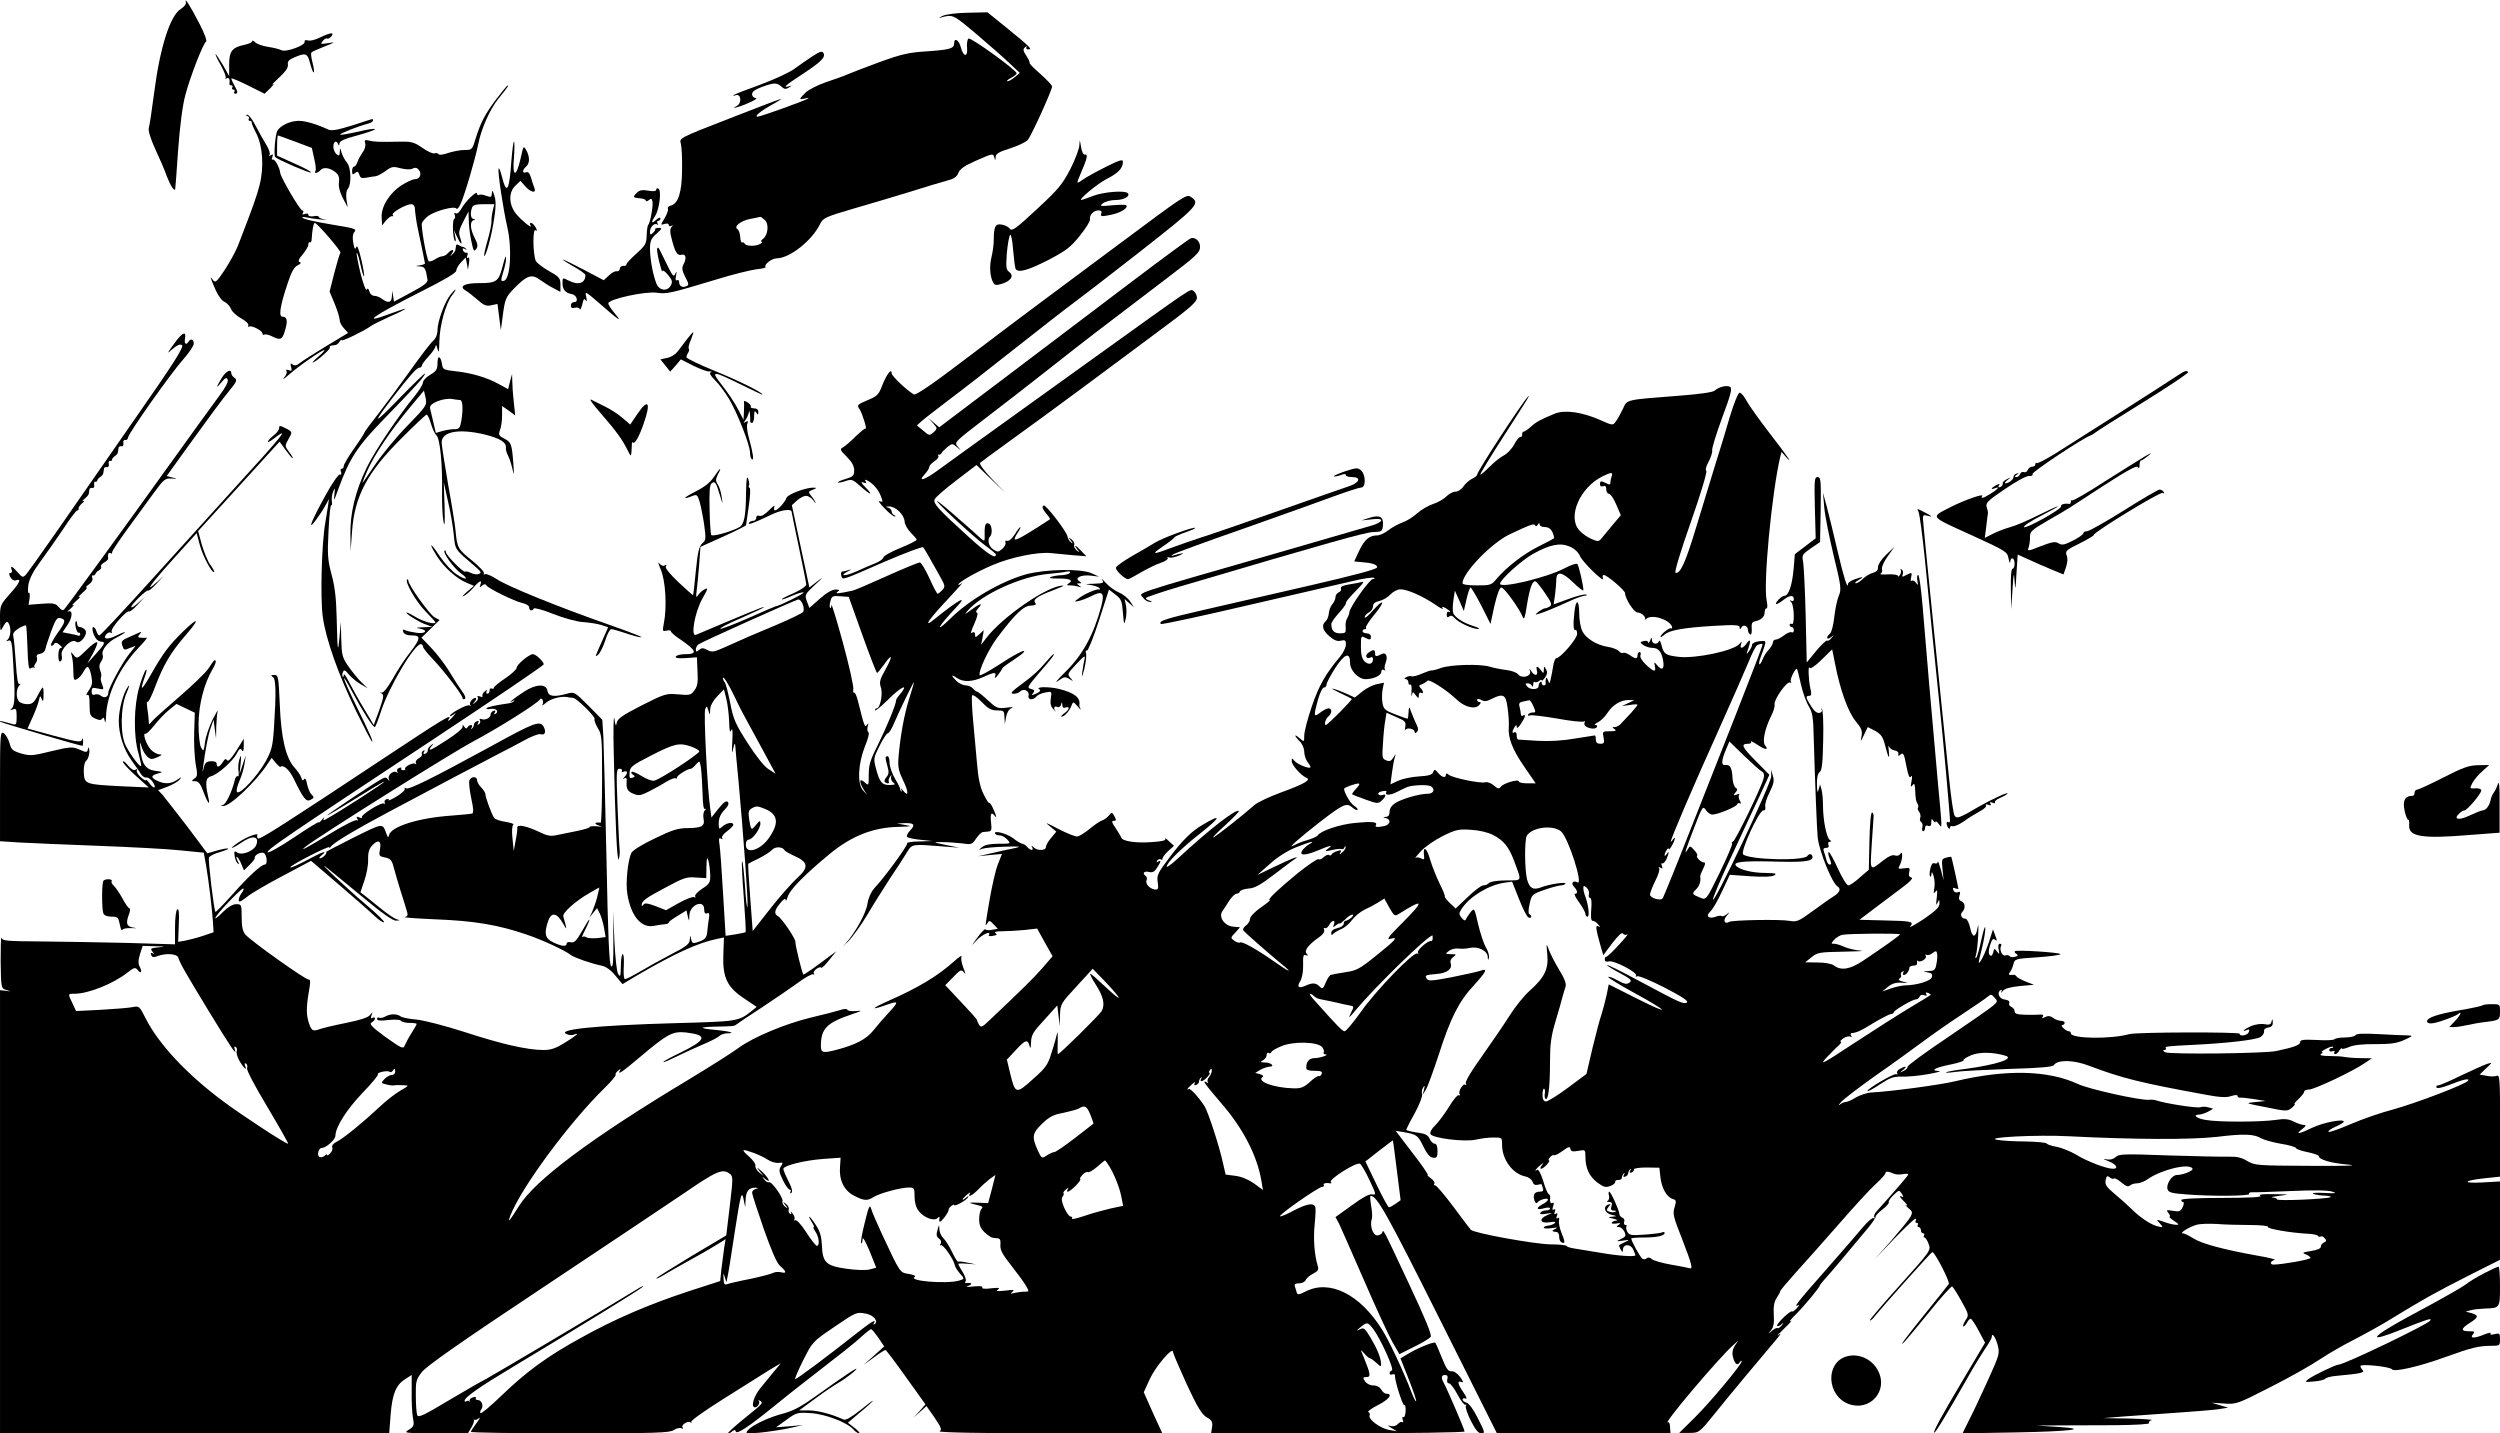 <?xml version="1.0" standalone="no"?>
<!DOCTYPE svg PUBLIC "-//W3C//DTD SVG 20010904//EN"
 "http://www.w3.org/TR/2001/REC-SVG-20010904/DTD/svg10.dtd">
<svg version="1.0" xmlns="http://www.w3.org/2000/svg"
 width="1200pt" height="688pt" viewBox="0 0 1200 688"
 preserveAspectRatio="xMidYMid meet">
<g transform="translate(0,688) scale(0.1,-0.1)"
fill="#000000" stroke="none">
<path d="M892 6870 c3 -9 -7 -22 -24 -33 -51 -31 -100 -183 -128 -402 -11 -82
-22 -159 -26 -170 -3 -13 9 -52 31 -100 20 -43 46 -102 56 -132 17 -44 36 -73
40 -61 1 2 7 86 14 188 9 120 21 213 35 265 24 90 85 246 99 255 6 3 -8 41
-31 85 -41 80 -74 133 -66 105z"/>
<path d="M4525 6804 c-17 -8 -22 -12 -12 -9 61 17 60 17 172 -77 60 -51 132
-114 160 -141 l50 -47 -24 -20 c-13 -11 -28 -20 -35 -20 -6 1 1 8 17 16 15 8
27 18 27 22 0 15 -219 173 -231 167 -6 -4 -9 -24 -7 -45 4 -46 -18 -44 -30 3
-9 35 -32 49 -32 19 0 -25 -20 -31 -140 -39 -77 -5 -117 -14 -215 -50 -66 -24
-134 -50 -152 -58 -17 -8 -65 -25 -107 -39 -41 -14 -86 -37 -100 -51 -32 -32
-32 -35 -3 -28 12 3 20 4 17 1 -7 -8 -229 -88 -243 -88 -19 0 13 27 73 60 68
39 74 41 -212 -70 -237 -92 -238 -93 -230 -119 4 -14 7 -71 6 -126 -1 -108
-18 -163 -55 -172 -10 -3 -16 -9 -13 -14 3 -6 -4 -26 -15 -45 -21 -35 -21 -35
-1 -29 12 4 20 2 20 -5 0 -6 6 -8 13 -4 9 5 9 4 1 -5 -8 -9 -9 -24 -2 -49 18
-73 28 -90 49 -85 22 6 26 -16 9 -48 -8 -14 -6 -28 9 -58 18 -34 19 -40 5 -45
-20 -8 -34 1 -34 20 0 8 -5 12 -10 9 -7 -4 -9 3 -5 22 4 22 3 24 -4 8 -7 -17
-13 -10 -42 50 -41 84 -38 80 -44 73 -3 -3 1 -31 9 -64 8 -32 15 -53 15 -46 1
8 13 0 27 -17 21 -25 23 -34 14 -51 -16 -30 -55 -26 -69 8 -17 44 -30 114 -31
165 0 40 4 51 31 75 27 24 29 28 11 28 -11 0 -19 -3 -17 -6 1 -3 -3 -11 -11
-18 -12 -11 -14 -10 -14 6 0 23 23 45 35 34 5 -4 5 -1 1 6 -4 6 -2 12 3 12 6
0 11 5 11 12 0 6 -9 3 -20 -7 -24 -22 -26 -13 -5 19 20 31 31 121 16 130 -6 4
-11 2 -11 -4 0 -8 -12 -10 -39 -5 -29 5 -42 2 -55 -11 -20 -20 -18 -23 17 -26
15 -1 27 -6 27 -11 0 -5 6 -4 14 2 11 10 15 8 18 -6 4 -20 -11 -105 -21 -113
-3 -3 -6 -25 -7 -50 -1 -40 -6 -48 -50 -88 -27 -24 -48 -47 -47 -51 1 -5 -5
-8 -15 -7 -9 0 -17 -6 -17 -14 -1 -8 -7 -14 -14 -12 -8 2 -25 -7 -38 -20 l-25
-23 -99 52 c-107 56 -133 64 -44 13 30 -17 55 -35 55 -40 0 -40 -34 -51 -82
-26 -27 14 -28 14 -28 -13 0 -31 14 -47 45 -53 24 -4 34 -38 11 -38 -9 0 -16
-7 -16 -16 0 -11 6 -15 20 -11 10 3 21 0 23 -7 2 -6 7 4 12 23 5 25 10 30 16
20 6 -9 7 -4 3 16 -7 29 -5 28 62 -30 95 -83 114 -96 77 -52 -18 21 -33 44
-33 51 0 20 178 59 233 51 46 -7 62 -4 287 64 74 23 159 44 188 48 29 3 50 8
47 11 -10 11 29 42 53 42 62 0 171 86 209 166 14 28 25 33 161 73 81 23 203
60 272 81 69 22 146 45 172 52 36 9 50 18 58 38 8 20 31 35 83 58 84 37 84 37
90 15 4 -15 5 -14 6 3 1 16 15 25 70 42 37 12 75 30 84 40 17 19 117 239 117
257 0 6 -25 32 -55 59 -30 26 -54 50 -53 54 2 4 -6 20 -16 35 -15 23 -17 30
-6 40 7 7 10 7 7 1 -3 -6 0 -11 8 -11 21 0 13 9 -95 97 l-100 81 -93 -2 c-56
-1 -104 -7 -122 -15z m-854 -980 c21 -19 16 -72 -9 -91 -9 -7 -12 -13 -6 -13
5 0 2 -5 -6 -10 -20 -13 -67 -13 -75 0 -4 6 -9 8 -13 6 -4 -2 -8 10 -9 27 -1
17 -7 33 -13 37 -20 12 15 40 60 49 25 5 47 9 49 10 3 1 12 -6 22 -15z"/>
<path d="M1536 6700 c-22 -11 -48 -18 -58 -14 -12 3 -17 1 -16 -7 4 -17 -90
-51 -111 -40 -9 5 -38 12 -64 16 -26 4 -55 14 -62 22 -8 8 -15 10 -15 5 0 -5
-14 -12 -32 -16 -63 -13 -78 -30 -78 -94 l0 -57 -30 53 c-17 28 -33 52 -35 52
-3 0 8 -24 25 -53 16 -30 27 -57 23 -62 -5 -4 -2 -5 5 -1 11 6 17 -5 13 -26 0
-5 4 -8 10 -8 5 0 7 -4 4 -10 -3 -5 -1 -10 5 -10 6 0 8 -4 5 -10 -3 -5 -1 -10
4 -10 14 0 13 10 -4 40 -8 14 -14 28 -15 33 0 4 36 -11 80 -33 l80 -40 28 27
c15 16 21 24 12 18 -9 -5 4 9 29 32 32 29 45 49 43 63 -3 15 5 24 32 35 54 23
62 20 75 -31 7 -26 14 -44 17 -41 3 3 0 24 -6 47 -6 23 -9 45 -5 48 3 4 32 17
63 29 53 21 54 22 17 16 -36 -6 -39 -5 -26 10 7 9 17 15 21 12 4 -3 13 2 20
10 18 22 -5 19 -54 -5z"/>
<path d="M3900 6610 c-25 -16 -64 -44 -88 -61 -23 -17 -97 -51 -164 -76 -67
-24 -124 -46 -127 -50 -3 -3 1 -4 10 0 27 9 31 -39 5 -52 -19 -10 -19 -11 4
-5 43 12 106 43 88 43 -10 1 -18 9 -18 19 0 12 15 23 48 35 58 21 71 21 93 1
14 -13 21 -13 36 -4 16 10 16 11 1 6 -34 -10 -18 5 59 55 93 61 117 84 106
104 -7 11 -16 9 -53 -15z"/>
<path d="M2385 6408 c-56 -74 -77 -114 -101 -190 -17 -57 -18 -58 -55 -58 -20
0 -55 -7 -77 -14 -24 -9 -44 -11 -47 -6 -3 5 -12 7 -19 4 -8 -3 -34 9 -58 26
-39 27 -53 31 -104 30 -108 -2 -128 -1 -152 5 -21 5 -24 3 -19 -14 3 -12 -3
-31 -13 -43 -9 -13 -20 -33 -24 -45 -4 -13 -12 -23 -17 -23 -5 0 -9 -10 -9
-21 0 -17 3 -19 14 -10 11 10 16 8 21 -8 4 -15 12 -18 33 -14 15 3 35 6 45 7
9 1 31 13 49 26 28 21 36 22 72 12 25 -6 47 -7 57 -1 12 6 21 4 29 -6 16 -19
6 -45 -18 -45 -10 0 -39 -13 -64 -29 -58 -37 -100 -104 -96 -156 l2 -37 19 24
c11 12 24 22 29 20 5 -1 7 2 3 7 -6 11 64 51 90 51 8 0 15 -8 16 -17 2 -27 7
-65 14 -98 19 -90 35 -167 35 -170 0 -2 -10 -6 -22 -8 l-23 -4 22 -2 c22 -1
27 -11 35 -64 2 -13 -19 -29 -79 -61 l-82 -44 -4 26 -4 27 -2 -27 c-1 -31 -17
-35 -47 -13 -10 8 -27 15 -37 15 -11 0 -21 9 -24 21 -4 14 -8 17 -13 9 -4 -7
-17 29 -30 80 -12 50 -20 93 -18 96 3 2 11 -23 18 -56 7 -33 15 -58 17 -56 3
3 -3 39 -13 81 -12 51 -20 71 -24 59 -5 -14 -9 -9 -14 19 -5 25 -3 44 4 52 13
16 8 18 -95 35 -100 17 -145 27 -153 35 -4 4 5 5 21 1 15 -3 46 -8 70 -10 23
-2 30 -1 15 1 -16 2 -28 8 -28 12 0 5 -11 6 -25 3 -14 -2 -25 0 -25 7 0 6 -7
8 -17 4 -11 -4 -14 -3 -9 5 4 7 3 12 -3 12 -11 0 -103 157 -106 180 -2 25 -27
70 -36 64 -5 -3 -6 3 -2 12 5 13 3 15 -7 9 -9 -5 -11 -4 -6 3 4 6 -4 28 -17
49 -13 21 -36 62 -51 91 -14 28 -32 52 -39 51 -9 0 -9 -2 1 -6 6 -2 10 -9 6
-14 -3 -5 0 -9 5 -9 6 0 10 -3 9 -7 -1 -5 9 -28 22 -53 31 -60 38 -163 16
-248 -14 -55 -29 -98 -105 -294 -10 -25 -38 -76 -62 -113 -40 -60 -45 -64 -58
-48 -15 20 -14 16 14 -49 11 -26 30 -52 43 -57 12 -6 26 -21 31 -34 5 -14 27
-33 48 -45 21 -11 37 -26 35 -33 -2 -8 0 -11 3 -7 10 9 65 -19 65 -33 0 -6 4
-8 9 -5 5 3 23 -1 40 -10 38 -19 48 -14 61 37 12 42 7 59 -15 59 -18 0 -11 50
24 155 19 58 32 83 49 91 16 8 19 13 11 16 -10 3 -6 14 14 37 15 18 27 39 27
47 0 9 3 13 8 11 4 -3 8 5 8 16 3 47 9 77 15 77 11 0 129 -137 123 -143 -3 -3
-16 -46 -29 -96 l-23 -91 24 -57 c13 -32 24 -67 24 -77 0 -11 9 -30 21 -42
l20 -22 -103 -62 c-56 -34 -114 -71 -127 -81 -17 -14 -27 -16 -37 -8 -10 8
-11 5 -7 -12 5 -18 3 -21 -11 -16 -11 4 -15 3 -11 -4 4 -6 -1 -20 -12 -32 -10
-12 0 -6 23 14 47 42 159 119 171 119 4 0 -8 -14 -27 -30 -19 -16 -32 -30 -29
-30 12 0 84 62 82 71 -2 5 2 10 7 10 6 1 15 2 20 3 6 0 15 8 20 16 5 8 10 12
10 7 0 -8 113 47 140 68 8 6 50 27 92 46 42 18 75 35 74 37 -2 1 -34 -9 -71
-23 -148 -56 -90 -14 147 106 110 55 168 89 168 100 0 8 10 26 22 39 l23 24 6
-29 5 -30 5 32 c3 20 2 30 -5 26 -5 -4 -7 1 -3 10 4 10 2 16 -5 14 -6 -1 -13
4 -16 12 -3 9 0 11 9 6 8 -5 11 -4 6 1 -5 5 -12 9 -15 9 -4 0 -13 4 -19 8 -8
5 -14 4 -14 -2 -1 -6 -2 -15 -3 -20 0 -6 -8 -16 -16 -23 -12 -11 -12 -11 -1 5
16 21 -1 23 -19 2 -7 -8 -19 -15 -27 -15 -7 0 -24 -7 -37 -16 -13 -8 -26 -11
-29 -7 -11 18 -37 166 -32 182 3 9 17 24 31 35 34 24 126 49 134 35 4 -5 12 3
19 18 21 45 70 212 86 289 14 74 56 169 97 220 43 53 51 64 45 64 -3 0 -26
-28 -52 -62z"/>
<path d="M1691 6278 c-71 -22 -99 -27 -115 -20 -53 25 -109 42 -142 42 -41 0
-89 -23 -103 -48 -10 -19 -18 -118 -10 -126 13 -13 162 -77 171 -74 6 2 -28
21 -76 42 l-86 39 0 48 c0 27 2 49 4 49 2 0 40 -14 83 -30 l80 -30 11 -51 c7
-28 10 -55 6 -60 -9 -15 12 -10 25 5 14 16 48 10 74 -13 13 -11 17 -25 14 -46
-3 -20 3 -45 18 -75 l24 -45 -6 37 c-3 23 -1 44 7 52 18 22 15 104 -5 126 -9
10 -20 31 -25 46 -8 27 -8 27 -9 5 -1 -20 -3 -21 -16 -11 -8 7 -15 23 -15 36
0 25 15 33 23 12 4 -9 6 -7 6 3 1 12 25 23 86 39 47 13 85 26 85 30 0 4 -37
-1 -81 -12 -45 -10 -84 -17 -86 -14 -5 4 88 41 132 52 14 3 25 10 25 15 0 5
-1 9 -2 8 -2 0 -45 -14 -97 -31z"/>
<path d="M5181 6184 c0 -17 -20 -69 -43 -115 -38 -73 -57 -97 -161 -193 -101
-94 -119 -107 -130 -94 -6 9 -24 18 -39 20 -30 6 -38 -10 -38 -75 0 -21 -5
-58 -11 -82 -11 -44 -7 -97 10 -124 7 -11 15 -11 44 -2 41 14 55 38 31 56 -15
10 -16 24 -11 91 4 43 11 82 16 87 4 4 11 -28 14 -73 4 -45 9 -85 12 -91 13
-20 58 -7 155 42 86 45 108 61 153 117 28 35 51 71 49 79 -4 20 17 43 40 43
14 0 18 -5 14 -15 -5 -13 1 -15 32 -9 47 8 84 25 90 42 3 10 -11 11 -65 7 -63
-6 -67 -5 -49 9 11 9 39 16 62 16 39 0 72 19 57 33 -14 14 -115 6 -165 -13
-29 -11 -55 -20 -57 -20 -18 0 75 77 121 101 56 28 78 52 78 83 0 13 -18 7
-82 -25 -46 -23 -95 -50 -110 -61 -33 -23 -33 -23 -9 33 30 69 34 90 19 87 -8
-2 -15 12 -19 37 -6 36 -6 37 -8 9z"/>
<path d="M2455 6113 c-10 -150 -23 -172 -46 -80 -7 28 -14 45 -16 37 -4 -19
22 -192 42 -280 24 -106 15 -252 -17 -258 -15 -3 -15 1 -2 44 8 26 14 54 13
63 -1 19 -4 10 -19 -46 -16 -63 -30 -72 -106 -72 -73 1 -103 -15 -70 -35 11
-6 36 -26 57 -44 31 -28 44 -33 68 -27 l29 6 8 -63 8 -63 8 60 c12 92 14 98
59 144 59 60 82 67 122 37 18 -13 47 -31 65 -40 l32 -17 0 35 c0 31 -5 37 -55
65 -30 17 -58 39 -63 48 -14 30 -16 157 -2 148 9 -6 9 -2 1 14 -7 11 -16 21
-22 21 -6 0 -7 -5 -3 -11 15 -24 -46 25 -70 56 -35 45 -35 103 -2 134 l24 23
23 -26 c26 -30 55 -36 44 -8 -4 9 -11 31 -16 49 -7 22 -14 30 -24 26 -19 -7
-19 11 0 27 18 15 19 47 1 79 -13 23 -14 22 -27 -39 -21 -94 -41 -92 -32 4 3
42 3 76 0 76 -3 0 -8 -39 -12 -87z"/>
<path d="M2361 5953 c-1 -20 -4 -21 -27 -13 -14 6 -30 8 -35 4 -5 -3 -9 0 -9
7 0 17 -58 -39 -76 -74 -9 -16 -20 -25 -26 -21 -8 5 -9 2 -5 -9 3 -10 2 -17
-2 -17 -11 0 -8 -97 3 -107 4 -5 5 6 1 22 l-6 30 15 -32 c19 -41 28 -43 15 -4
-9 24 -6 37 15 78 l25 48 1 -41 c0 -22 5 -67 12 -99 10 -49 13 -55 23 -41 10
13 9 24 -6 53 -22 43 -25 79 -6 86 10 4 10 6 0 6 -14 1 -17 29 -7 55 4 12 20
16 56 16 l51 0 -8 -32 c-4 -18 -7 -42 -6 -54 0 -11 -8 -52 -19 -89 -11 -38
-18 -71 -16 -73 8 -7 37 101 48 179 9 55 9 86 1 110 -8 26 -11 29 -12 12z"/>
<path d="M5383 5717 c-171 -127 -351 -261 -399 -297 -49 -36 -200 -150 -336
-253 -172 -131 -252 -186 -262 -180 -34 20 -106 88 -106 101 0 27 -24 -4 -45
-57 -17 -46 -25 -53 -71 -72 -51 -22 -52 -23 -37 -45 13 -21 38 -102 27 -91
-2 2 -23 -15 -47 -38 -23 -23 -50 -46 -60 -52 -17 -9 -15 -13 17 -45 25 -25
36 -45 36 -65 0 -26 -5 -31 -41 -42 -23 -7 -39 -14 -37 -17 3 -2 19 1 37 7 29
10 34 8 71 -25 49 -44 65 -47 24 -5 -21 22 -24 28 -10 23 14 -5 17 -4 11 5 -6
10 -3 11 11 3 27 -15 51 -43 63 -76 10 -25 9 -28 -6 -22 -10 4 0 -11 22 -33
21 -23 44 -41 50 -40 5 0 4 3 -2 6 -7 2 -13 11 -13 18 0 7 -8 16 -17 18 -14 4
-13 5 4 6 31 1 73 -39 75 -72 1 -15 15 -39 30 -54 15 -15 28 -30 28 -34 0 -4
-36 -22 -80 -40 -44 -18 -80 -38 -80 -45 0 -6 -17 -19 -37 -27 -21 -8 -64 -27
-95 -41 -55 -24 -83 -22 -35 3 17 9 17 10 2 5 -11 -3 -25 -7 -31 -7 -6 0 -9
-9 -6 -19 6 -24 -4 -27 211 67 96 41 178 72 182 68 7 -8 25 -39 80 -138 26
-46 27 -51 12 -67 -9 -10 -19 -18 -22 -18 -4 0 -22 34 -40 75 -19 41 -39 75
-46 75 -7 0 -78 -29 -158 -65 -80 -36 -154 -68 -164 -70 -69 -15 -87 -16 -73
-6 12 9 10 11 -10 11 -16 0 -44 -16 -75 -44 l-50 -44 -12 32 c-11 30 -10 33
40 80 39 35 42 40 12 17 l-40 -31 -42 197 -42 198 25 23 c14 12 33 22 43 22
10 0 26 -10 35 -22 9 -13 14 -16 10 -8 -4 8 -14 23 -22 32 -13 16 -12 19 9 27
20 8 21 10 5 10 -36 2 -126 -32 -131 -49 -7 -21 -43 -60 -55 -60 -5 0 -6 8 -3
18 4 9 -8 2 -25 -17 -20 -20 -38 -31 -47 -27 -9 3 -15 0 -15 -9 0 -8 -6 -15
-14 -15 -8 0 -18 -4 -21 -10 -8 -12 23 -1 102 37 52 26 103 33 103 15 0 -4 16
-81 35 -171 19 -90 35 -170 35 -177 0 -8 -27 -26 -60 -41 -33 -14 -59 -27 -57
-30 2 -2 25 6 51 18 26 11 50 18 53 15 5 -5 -119 -66 -133 -66 -2 0 -61 -25
-130 -56 -69 -30 -130 -54 -136 -52 -6 2 39 26 101 52 61 27 110 50 108 52 -3
3 -73 -26 -326 -133 -27 -12 -7 105 29 171 29 51 30 57 12 47 -12 -6 -26 -19
-32 -29 -9 -13 -10 -8 -6 23 3 22 8 78 12 125 l6 85 109 49 c60 27 109 52 110
55 0 3 6 44 13 91 7 47 9 87 4 88 -4 2 -6 7 -3 12 3 4 1 19 -4 32 -6 16 -9 -2
-10 -66 -1 -115 -9 -154 -33 -167 -40 -22 -129 -46 -134 -37 -3 5 -7 60 -8
123 -2 83 0 118 10 125 15 13 22 4 40 -59 14 -46 14 -46 8 -6 -3 22 -11 49
-19 60 -11 17 -10 25 1 48 21 39 11 33 -19 -12 -18 -27 -46 -49 -88 -70 -59
-30 -68 -42 -16 -22 22 9 25 6 35 -27 6 -21 16 -70 22 -111 9 -67 9 -74 -9
-89 -15 -14 -22 -40 -31 -132 -6 -63 -12 -115 -13 -117 -1 -1 -33 27 -70 62
-42 40 -66 69 -61 76 5 8 3 9 -5 5 -7 -5 -18 0 -27 10 -7 11 -4 -3 8 -31 23
-54 30 -182 14 -259 -7 -36 -6 -38 13 -33 12 3 21 1 21 -3 0 -5 21 -24 48 -41
75 -52 81 -69 23 -69 -22 0 -43 -5 -47 -11 -4 -8 10 -10 47 -8 l54 4 3 -67 c3
-53 0 -72 -15 -92 -17 -23 -23 -24 -78 -19 -58 5 -64 3 -175 -53 -94 -48 -116
-64 -120 -84 -3 -20 -6 -15 -11 20 -4 25 -6 -52 -3 -170 7 -327 16 -526 24
-504 4 11 6 33 4 49 -2 17 -6 110 -10 208 -6 163 -6 177 10 177 9 0 14 -4 11
-10 -3 -6 1 -7 9 -4 19 7 21 -7 4 -25 -10 -11 -10 -13 -1 -7 9 5 12 1 11 -11
-3 -39 3 -51 32 -63 26 -11 35 -9 77 12 26 13 63 34 82 46 19 11 38 19 43 16
4 -3 8 -1 8 5 0 10 53 42 66 41 3 -1 14 8 24 20 18 20 18 20 24 -12 3 -18 6
-72 8 -120 1 -58 5 -85 12 -81 6 3 6 0 -1 -7 -7 -7 -9 -25 -6 -40 7 -36 -8
-44 -77 -45 -45 0 -74 -9 -156 -49 -60 -28 -106 -57 -113 -69 -17 -34 -29
-143 -20 -197 17 -107 67 -167 129 -154 19 4 43 7 53 8 9 0 17 4 17 8 0 4 19
18 43 32 l42 26 6 -28 c7 -27 7 -27 8 5 2 50 71 78 71 28 0 -16 4 -23 14 -19
10 4 12 -2 9 -23 -3 -15 -6 -43 -8 -62 -2 -33 -11 -43 -52 -55 -17 -6 -22 -2
-26 16 -4 22 -4 22 -6 -2 -1 -21 -16 -33 -88 -70 -48 -25 -115 -62 -150 -83
-34 -20 -67 -37 -73 -37 -6 0 -8 24 -6 60 2 33 0 60 -5 60 -5 0 -9 -26 -9 -57
-1 -50 -2 -55 -13 -38 -7 12 -14 78 -18 160 l-6 140 1 -137 c1 -107 -2 -135
-11 -125 -9 9 -15 150 -22 517 -6 278 -13 541 -15 585 l-5 80 -67 68 c-66 66
-68 67 -103 57 -61 -17 -89 -13 -93 13 -5 36 -55 35 -114 -4 -50 -33 -82 -59
-54 -44 8 5 12 4 7 0 -4 -5 -15 -10 -25 -11 -70 -10 -103 -18 -107 -24 -2 -4
6 -5 19 -3 26 5 43 -11 25 -23 -8 -5 -9 -3 -4 6 5 8 3 11 -6 8 -8 -3 -14 -10
-14 -17 0 -16 -25 -30 -43 -23 -10 3 -13 1 -8 -6 3 -6 1 -14 -5 -18 -8 -5 -9
-3 -4 6 5 8 3 11 -6 8 -8 -3 -14 -10 -14 -16 0 -5 -4 -14 -9 -19 -5 -5 -6 -3
-2 5 9 15 -10 16 -20 1 -4 -8 -9 -7 -15 2 -7 11 -9 11 -9 -1 0 -8 -34 -36 -75
-62 -80 -52 -95 -58 -74 -30 13 15 12 16 -3 4 -10 -8 -16 -19 -15 -24 1 -6 -4
-13 -12 -16 -9 -3 -11 0 -6 8 5 9 4 11 -4 6 -6 -4 -9 -11 -6 -16 3 -5 -4 -14
-15 -20 -11 -6 -17 -16 -14 -22 4 -7 3 -8 -4 -4 -12 7 -56 -17 -47 -26 3 -2
-2 -5 -10 -5 -8 0 -12 4 -9 9 3 4 -2 5 -10 2 -9 -3 -13 -11 -9 -18 3 -6 3 -8
-2 -4 -14 13 -45 -11 -39 -30 5 -13 4 -14 -4 -3 -8 11 -14 11 -33 0 -34 -18
-259 -169 -259 -173 0 -3 61 34 136 80 75 47 137 84 139 82 4 -3 -216 -145
-273 -176 -20 -12 -23 -12 -17 0 3 7 -1 4 -9 -6 -9 -11 -16 -17 -16 -13 0 4
-54 -29 -119 -73 -66 -44 -122 -76 -126 -71 -6 11 80 70 793 541 292 193 532
356 532 361 0 13 -38 49 -52 49 -18 0 -78 -50 -78 -65 0 -8 -25 -31 -55 -51
-30 -20 -55 -41 -55 -46 0 -5 -4 -6 -10 -3 -6 3 -10 -1 -10 -9 0 -9 -5 -16
-11 -16 -5 0 -7 6 -3 13 5 8 3 8 -9 -2 -9 -7 -14 -17 -11 -22 3 -5 -3 -6 -12
-2 -11 4 -15 2 -11 -4 4 -6 -1 -17 -11 -24 -15 -13 -16 -12 -3 4 7 9 9 17 3
17 -15 0 -33 -26 -24 -35 4 -5 2 -5 -5 -1 -12 6 -93 -38 -93 -50 0 -4 8 0 18
7 14 11 13 10 -2 -9 -20 -23 -32 -30 -21 -12 16 26 -30 -2 -315 -191 -466
-309 -591 -389 -601 -384 -5 4 -7 10 -4 15 10 16 -52 -7 -91 -34 -21 -14 -35
-26 -31 -26 5 0 25 11 45 25 55 38 88 32 72 -11 -11 -28 -66 -51 -90 -37 -15
10 -17 8 -14 -14 1 -14 8 -31 14 -37 10 -8 9 -5 0 13 -6 13 -8 21 -2 17 5 -3
15 -19 21 -35 l12 -29 27 27 c15 14 26 29 25 33 -4 12 27 30 42 24 16 -6 21
-56 6 -56 -17 0 -79 -57 -155 -143 -43 -48 -80 -86 -82 -84 -7 7 -36 249 -31
261 3 7 27 19 53 26 26 8 44 15 38 17 -5 2 -29 -3 -54 -10 l-45 -13 -98 131
c-55 71 -108 139 -118 151 l-20 21 45 17 c24 9 50 24 58 34 12 14 10 14 -12
-1 -29 -20 -59 -22 -95 -5 -32 15 -32 26 3 35 26 7 25 8 -13 13 -46 6 -65 33
-71 104 -4 39 -3 39 6 10 5 -17 18 -38 27 -46 16 -14 22 -14 48 -3 24 11 26
14 9 14 -11 1 -30 11 -41 24 -21 23 -40 79 -25 75 5 -2 24 17 43 41 19 24 50
57 70 73 l36 29 44 -21 44 -21 -3 -94 c-2 -51 2 -120 7 -152 10 -51 9 -60 -6
-70 -15 -12 -15 -13 4 -13 15 0 25 -12 38 -47 23 -62 36 -76 24 -27 -15 67
-12 91 14 98 31 7 104 72 123 108 12 24 18 28 25 17 6 -10 9 -3 9 21 l0 34
-36 -58 c-25 -38 -39 -54 -44 -45 -6 9 -12 6 -21 -10 -16 -24 -29 -28 -29 -7
0 8 -11 13 -27 12 -22 -1 -29 -7 -35 -31 -6 -27 -7 -26 -3 5 11 82 24 153 37
188 l13 37 6 -45 6 -45 1 57 c1 31 4 65 7 75 3 10 -8 -9 -25 -42 -16 -33 -33
-82 -36 -108 -6 -45 -7 -46 -19 -25 -7 14 -12 60 -12 113 1 94 26 193 68 264
11 18 17 36 14 39 -6 6 -5 7 -36 -39 -13 -19 -76 -80 -139 -134 -63 -54 -122
-107 -130 -117 -15 -18 -16 -18 -16 -1 0 10 -3 38 -7 63 -3 25 -3 39 0 31 3
-7 20 25 37 71 41 107 73 163 147 249 71 81 63 91 -13 17 -68 -67 -95 -103
-152 -203 -48 -84 -57 -88 -31 -14 9 24 11 39 5 33 -6 -6 -20 -42 -31 -80 -27
-90 -29 -236 -5 -318 9 -32 15 -60 13 -63 -6 -6 -49 51 -73 97 -28 53 -26 188
4 255 12 28 15 41 7 30 -23 -29 -45 -112 -45 -165 0 -65 24 -139 62 -191 18
-25 38 -53 44 -64 7 -11 18 -19 27 -17 8 1 22 -9 31 -23 20 -31 3 -34 -18 -3
-9 12 -16 18 -16 13 0 -4 -11 2 -25 15 -13 12 -22 27 -18 33 4 6 1 7 -7 2 -8
-5 -21 3 -36 21 -13 16 -23 24 -24 17 0 -6 28 -37 62 -67 l62 -56 -135 6
c-171 9 -174 10 -177 67 -1 29 4 49 13 57 8 7 14 27 14 44 -1 17 -3 23 -6 14
-5 -22 -5 -22 -47 -4 -29 12 -43 11 -130 -10 -89 -22 -101 -23 -144 -11 -42
13 -48 18 -57 52 -6 20 -19 41 -28 46 -16 9 -17 -8 -17 -255 l0 -264 92 -6
c51 -3 221 -10 378 -16 157 -6 335 -15 397 -22 l111 -11 11 -61 c14 -83 29
-210 33 -271 l3 -50 -50 -17 c-27 -9 -66 -19 -85 -23 l-35 -6 3 81 c3 57 0 80
-7 75 -6 -3 -11 -40 -11 -87 l0 -81 -232 7 c-128 3 -315 6 -415 7 -161 1 -182
3 -186 17 -3 9 -4 -41 -4 -113 2 -128 2 -129 27 -137 24 -7 24 -8 -2 -4 l-28
3 0 -1063 0 -1064 934 0 934 0 7 90 c8 100 26 143 71 171 l30 19 0 -83 c-1
-45 2 -100 6 -122 7 -37 5 -42 -20 -58 -26 -16 -22 -16 128 -17 l156 0 17 29
c9 15 14 31 12 35 -3 3 -2 4 2 1 3 -3 13 1 22 8 8 6 3 -4 -12 -24 -15 -20 -27
-39 -27 -42 0 -4 214 -7 475 -7 418 0 479 2 500 16 13 9 30 12 36 8 7 -4 9 -3
5 4 -8 13 28 35 39 24 5 -4 6 -2 3 3 -3 6 65 54 151 108 86 54 185 116 221
139 36 22 62 37 57 33 -4 -5 -22 -26 -40 -48 -17 -22 -44 -53 -58 -71 -28 -34
-44 -82 -30 -90 12 -8 33 19 23 29 -4 5 -1 5 6 1 17 -10 14 -13 -77 -86 -44
-36 -78 -66 -76 -69 3 -2 11 1 19 8 11 9 15 9 18 -1 5 -14 65 26 182 121 38
31 103 83 146 116 196 152 238 185 275 219 22 20 43 36 46 36 4 0 19 -19 35
-41 l28 -42 -49 -44 -50 -45 49 36 c27 20 52 36 56 36 3 0 48 -59 99 -131 l93
-130 -28 -32 -29 -32 31 28 31 28 39 -56 c31 -46 36 -58 24 -65 -9 -6 200 -10
527 -10 l542 0 -45 98 -44 99 29 64 c28 60 111 158 111 130 0 -6 30 -76 66
-155 52 -112 73 -146 96 -159 25 -14 29 -22 26 -47 l-5 -30 609 0 c339 0 608
4 608 9 0 9 -84 204 -100 233 -14 25 -12 38 6 38 11 0 15 -6 11 -20 -3 -12 0
-20 8 -20 7 0 25 -24 41 -54 16 -30 33 -52 38 -49 5 3 6 1 2 -5 -4 -6 7 -38
24 -72 22 -43 36 -60 50 -60 19 0 18 5 -16 71 -21 43 -43 73 -55 76 -10 3 -19
10 -19 15 0 6 6 8 14 5 9 -4 5 8 -10 30 -28 41 -31 58 -9 49 11 -4 8 4 -7 25
-14 18 -30 28 -41 27 -15 -2 -25 11 -46 64 -14 36 -29 69 -32 73 -7 6 -89 -27
-135 -56 l-32 -19 40 -101 c22 -56 38 -103 35 -105 -2 -3 -12 17 -22 43 -36
95 -107 247 -142 302 -106 169 -251 241 -366 182 -32 -16 -39 -17 -43 -5 -2 8
-6 21 -9 29 -3 11 3 15 21 15 13 0 27 7 31 15 3 9 19 23 35 31 24 12 29 20 23
37 -16 53 -22 130 -15 198 4 40 6 78 3 86 -8 21 -41 15 -104 -18 -33 -18 -62
-30 -65 -27 -7 7 185 141 202 141 7 0 11 4 8 9 -5 8 11 12 31 8 6 -1 7 2 3 6
-13 12 123 98 140 88 7 -5 28 -41 46 -80 32 -67 32 -71 12 -67 -14 3 -48 -16
-98 -53 l-78 -56 17 -31 c8 -17 62 -139 119 -270 57 -132 119 -266 137 -298
l34 -59 70 35 c39 19 75 41 80 48 7 8 -25 86 -103 252 -134 286 -123 263 -130
248 -3 -7 -14 -13 -24 -13 -20 0 -36 46 -26 78 4 10 2 39 -3 65 -4 26 -6 47
-2 47 30 0 78 -86 328 -585 l278 -555 416 0 417 1 -2 29 c0 15 -5 26 -9 23
-38 -23 246 313 314 372 l23 20 -17 -24 c-10 -16 -14 -34 -10 -50 8 -37 22
-49 33 -31 5 8 10 11 10 6 0 -16 -152 -198 -228 -273 l-72 -71 46 0 c50 0 50
0 129 98 28 35 92 113 143 174 51 61 101 120 110 131 65 77 67 80 47 66 -11
-8 3 7 30 33 28 27 41 42 30 35 -11 -7 -2 5 20 27 41 40 120 135 120 144 1 3
13 19 28 35 25 27 98 114 202 239 22 26 39 52 38 56 -1 4 13 20 33 35 19 14
32 30 30 34 -3 4 7 20 22 34 27 26 28 26 41 6 7 -12 8 -18 2 -14 -19 11 -12
-3 12 -26 12 -12 15 -19 7 -15 -8 4 -4 -1 9 -12 21 -17 22 -22 11 -43 -7 -13
-49 -64 -92 -114 l-80 -90 93 98 c52 54 98 97 102 97 5 0 5 -4 2 -10 -3 -5 -1
-10 5 -10 6 0 8 -4 5 -10 -3 -5 -1 -10 4 -10 6 0 11 -7 11 -15 0 -8 5 -15 11
-15 5 0 7 -4 4 -10 -3 -5 -2 -10 2 -10 5 0 14 -14 20 -31 12 -30 11 -32 -137
-197 -82 -91 -148 -168 -145 -170 3 -3 15 8 27 24 33 41 268 304 273 304 12 0
85 -142 79 -153 -4 -6 -53 -68 -109 -137 -97 -120 -138 -175 -103 -140 8 8 61
72 118 142 56 70 106 125 110 123 5 -3 25 -35 45 -71 35 -63 36 -66 20 -90 -9
-14 -14 -28 -12 -31 3 -2 10 5 17 16 6 12 14 21 19 21 4 0 22 -26 38 -57 l31
-58 -92 -155 c-116 -195 -158 -271 -152 -277 4 -4 58 84 162 267 26 47 63 107
81 134 18 26 33 52 33 57 0 26 17 3 28 -35 11 -43 10 -47 -47 -173 -32 -70
-72 -156 -90 -190 l-31 -63 242 4 c277 5 377 17 213 27 l-100 6 105 1 c58 0
181 1 273 1 100 1 166 5 162 10 -3 5 3 12 12 14 10 3 -38 6 -107 8 l-125 2
100 8 c55 4 170 12 255 18 85 6 175 13 200 17 l45 7 -40 12 -40 12 60 -4 c59
-4 63 -3 225 80 91 46 197 106 235 132 39 26 113 69 165 95 52 27 136 73 185
104 137 84 204 122 366 204 l149 75 0 188 0 188 -87 -5 c-102 -5 -87 10 20 21
l67 7 0 245 c0 223 -1 245 -16 239 -9 -4 -31 -4 -49 0 l-33 6 31 30 c30 28 31
29 7 22 -13 -4 -69 -29 -124 -55 -54 -27 -106 -49 -113 -49 -8 0 -11 -4 -8
-10 4 -6 26 -1 58 11 67 27 102 35 94 22 -10 -17 -255 -110 -362 -139 -54 -14
-144 -45 -200 -69 -55 -24 -104 -41 -108 -38 -5 3 10 14 32 24 23 10 41 21 41
25 0 15 -98 -4 -151 -29 -66 -32 -84 -34 -49 -7 18 14 21 20 9 20 -9 0 -31 7
-49 16 -25 13 -44 15 -89 8 -70 -10 -270 -11 -333 0 -46 7 -67 26 -30 26 9 1
28 7 41 14 l24 14 -21 6 c-12 4 -31 5 -42 1 -17 -5 -167 18 -210 33 -8 3 -24
4 -36 3 -40 -4 -289 51 -341 76 -142 66 -345 71 -588 13 -75 -18 -308 -49
-401 -54 -22 -1 -56 -12 -76 -24 -19 -12 -42 -22 -50 -22 -8 0 -20 -6 -28 -13
-8 -6 -5 0 8 14 12 14 86 70 163 125 78 54 180 128 227 163 47 35 133 95 191
133 59 39 113 76 122 84 14 12 18 12 32 -4 16 -17 16 -20 -6 -39 -12 -11 -111
-80 -219 -153 -109 -73 -195 -136 -192 -141 2 -4 -6 -13 -18 -19 -22 -11 -22
-10 -4 4 23 18 14 21 -15 5 -11 -5 -16 -15 -13 -21 4 -6 3 -8 -4 -4 -10 6
-146 -74 -138 -81 2 -3 30 12 61 33 47 31 64 37 103 36 26 -1 83 4 127 12 44
8 67 14 50 15 -44 2 -15 17 61 32 35 7 61 16 59 20 -3 4 14 14 37 24 40 16
103 15 162 -2 50 -14 -41 -44 -191 -64 -51 -6 -93 -14 -93 -17 0 -2 21 -1 48
3 26 4 141 10 255 14 149 4 210 10 215 18 17 27 93 26 167 -2 162 -61 241 -81
563 -140 69 -13 100 -14 122 -6 20 6 30 6 30 0 0 -5 6 -9 13 -8 6 1 37 -2 67
-7 l55 -9 -50 -5 c-50 -5 -50 -5 52 -25 97 -20 102 -20 123 -3 12 10 18 18 14
18 -5 0 4 11 19 25 15 14 27 30 27 35 0 6 10 10 23 10 25 0 209 87 266 126
l36 24 -55 1 c-30 0 -64 3 -75 5 -11 3 -44 5 -74 5 -37 0 -50 4 -40 10 8 5 10
9 4 9 -5 0 3 7 19 15 16 9 31 13 34 10 3 -3 0 -5 -6 -5 -7 0 -12 -5 -12 -11 0
-6 7 -8 16 -5 8 3 12 2 9 -4 -3 -6 -2 -10 4 -10 5 0 15 8 20 18 6 9 11 14 11
9 0 -4 16 -1 35 7 22 10 68 15 127 14 73 0 103 4 138 20 43 20 44 21 15 22
-16 0 -78 3 -136 6 -73 4 -109 3 -113 -5 -4 -6 -27 -11 -51 -11 -24 0 -46 -4
-49 -8 -3 -5 -41 -7 -85 -4 -66 3 -81 1 -81 -11 0 -13 -29 -24 -114 -42 -55
-12 -514 -17 -533 -6 -11 6 -13 11 -5 11 7 0 11 4 8 8 -6 9 -1 10 139 17 163
8 293 24 315 37 11 7 19 20 17 28 -1 9 7 16 21 18 15 2 22 10 21 25 -1 19 -2
19 -6 3 -4 -14 -11 -17 -34 -12 -15 3 -44 -1 -64 -9 -33 -15 -51 -31 -20 -19
11 5 13 2 9 -10 -6 -16 -44 -23 -44 -8 0 9 -496 8 -530 -2 -89 -25 -280 -22
-280 4 0 6 -5 10 -11 10 -6 0 -17 7 -25 15 -9 8 -11 15 -5 15 6 0 11 5 11 10
0 6 -8 10 -18 10 -10 0 -27 6 -37 14 -14 10 -25 11 -39 4 -14 -7 -17 -7 -11 2
5 7 1 11 -11 10 -11 -1 -43 -2 -71 -1 -40 1 -53 5 -53 16 0 9 -7 18 -16 22 -8
3 -13 11 -10 19 3 8 -5 14 -21 16 -27 3 -40 32 -21 45 7 4 8 1 4 -8 -4 -8 -1
-6 7 4 10 12 35 19 82 24 l68 6 -39 15 c-22 9 -42 20 -45 25 -3 5 -9 8 -13 8
-23 -3 -28 0 -19 12 6 6 13 24 17 38 6 26 8 27 116 34 60 4 110 11 110 15 0 8
-211 22 -219 14 -3 -3 0 -9 8 -13 9 -6 7 -10 -8 -14 -12 -3 -23 -1 -26 4 -3 4
-12 6 -19 3 -16 -6 -31 29 -21 46 3 5 1 10 -6 10 -7 0 -9 -10 -6 -27 5 -24 4
-26 -8 -10 -12 16 -13 16 -18 -5 -4 -15 -10 -19 -16 -13 -7 7 -7 23 1 48 9 28
14 34 24 26 10 -8 11 -5 1 20 l-11 30 -20 -63 c-12 -35 -29 -74 -38 -87 -14
-21 -14 -15 3 50 10 41 19 88 18 105 0 17 -8 -6 -18 -51 -9 -45 -21 -86 -25
-90 -5 -5 -6 1 -2 12 4 11 9 54 11 95 2 46 1 61 -3 37 -9 -51 -25 -51 -36 1
-5 23 -15 42 -22 42 -19 0 -28 20 -15 33 16 16 14 44 -5 51 -11 4 -13 13 -9
27 6 17 4 21 -8 16 -9 -3 -18 1 -21 10 -4 11 -2 14 9 9 8 -3 15 -4 15 -3 0 7
-32 152 -34 154 -1 1 -12 0 -25 -4 -21 -5 -22 -10 -17 -57 l5 -51 -13 50 c-8
28 -14 45 -15 38 0 -7 -7 -10 -15 -7 -10 4 -16 -5 -21 -26 -4 -17 -4 -34 -1
-37 3 -4 6 2 7 13 0 12 4 8 10 -11 5 -16 7 -43 3 -60 -4 -24 -3 -27 6 -15 9
12 10 5 6 -30 -4 -32 -3 -39 3 -25 9 19 10 19 10 -2 1 -17 -18 -35 -76 -75
-43 -28 -72 -44 -64 -35 19 24 7 26 -129 29 l-115 3 70 53 c39 29 98 74 133
100 42 31 57 48 46 50 -11 3 -14 11 -10 26 5 20 2 22 -25 18 -29 -4 -30 -3
-20 16 14 25 15 74 2 53 -5 -8 -16 -11 -26 -7 -11 4 -30 -4 -53 -22 -69 -54
-66 -58 -58 74 4 65 8 126 9 134 1 8 -2 17 -7 20 -6 3 -11 -51 -13 -135 l-3
-140 -43 -37 c-23 -21 -48 -38 -55 -38 -8 0 -30 36 -50 80 -20 44 -40 80 -44
80 -4 0 -3 -12 2 -26 12 -31 12 -34 1 -34 -5 0 -12 11 -15 24 -3 13 -9 31 -12
40 -4 11 -1 16 11 16 11 0 15 5 11 15 -3 8 0 15 7 15 9 0 9 2 0 8 -16 10 -33
97 -33 166 0 28 -3 62 -7 76 l-7 25 -7 -25 c-5 -19 -7 -13 -8 24 -1 32 4 53
13 60 11 8 15 44 17 153 2 78 -1 146 -6 150 -4 4 -5 3 -1 -4 3 -7 -1 -13 -11
-15 -12 -2 -26 9 -40 32 -26 41 -28 50 -9 50 11 0 12 8 5 38 -9 38 -11 116 -3
96 3 -7 28 10 57 39 l51 50 14 -69 c24 -126 63 -233 99 -276 28 -34 33 -47 28
-72 -6 -30 -5 -29 12 7 l18 37 35 -18 c28 -16 37 -28 47 -66 17 -66 24 -78 19
-31 -3 22 -2 32 0 23 3 -9 15 -18 27 -20 13 -2 21 -9 19 -17 -2 -11 0 -12 11
-2 12 10 17 1 27 -55 9 -46 15 -62 22 -52 6 8 7 1 3 -22 -5 -26 -4 -31 4 -20
9 12 11 9 13 -15 3 -56 4 -60 12 -73 4 -7 5 -16 2 -19 -3 -3 -1 -12 5 -19 6
-8 9 -20 6 -29 -4 -8 -1 -17 4 -21 6 -3 9 -15 6 -25 -3 -11 -1 -19 4 -19 5 0
9 7 9 16 0 10 6 14 15 10 11 -4 15 1 15 17 0 18 2 19 10 7 5 -8 10 -10 10 -5
0 6 7 1 15 -9 18 -24 19 -43 -5 215 -27 300 -58 656 -72 832 -7 81 -16 147
-21 147 -5 0 -7 -12 -4 -27 4 -24 4 -25 -7 -10 -7 9 -17 13 -21 9 -4 -4 -5 3
-2 16 6 25 4 26 -25 11 -18 -10 -20 -9 -15 5 3 8 1 18 -5 22 -6 4 -8 3 -5 -2
3 -6 2 -16 -4 -24 -5 -8 -9 -10 -9 -5 0 6 -21 9 -47 8 -27 -2 -43 0 -37 3 7 3
10 13 7 22 -2 10 10 38 28 62 l32 45 -40 -38 c-23 -22 -39 -47 -39 -59 1 -15
-7 -23 -25 -28 -15 -4 -36 -17 -48 -29 -11 -11 -27 -21 -33 -21 -7 1 -2 7 12
15 30 17 24 19 -19 4 -17 -6 -31 -16 -31 -22 -1 -30 -20 30 -50 158 -18 77
-41 172 -51 210 l-19 70 6 -70 c3 -38 24 -143 45 -231 37 -151 38 -164 24
-196 -8 -20 -17 -65 -21 -102 -4 -36 -13 -71 -20 -77 -21 -17 -17 -34 4 -18
15 13 16 12 3 -3 -7 -10 -17 -16 -21 -13 -4 3 -28 -20 -53 -50 l-45 -55 -5
222 c-3 123 -9 239 -12 259 -7 35 -5 38 37 67 l44 30 3 156 c2 141 1 156 -15
156 -15 0 -16 -14 -13 -147 l4 -147 -50 -38 -50 -38 -6 -72 c-7 -77 -24 -128
-44 -128 -7 0 -20 -9 -30 -20 -23 -26 -8 -26 25 0 30 24 50 25 50 4 0 -9 -5
-12 -12 -8 -10 6 -10 4 0 -7 14 -16 17 -113 2 -104 -5 3 -10 1 -10 -4 0 -6 5
-11 10 -11 6 0 10 -7 10 -16 0 -8 -5 -12 -10 -9 -6 3 -22 -3 -36 -14 -15 -12
-33 -21 -40 -21 -8 0 -14 -6 -14 -13 0 -7 -9 -23 -20 -35 -11 -12 -25 -33 -30
-48 -6 -15 -13 -25 -16 -22 -2 3 1 18 7 34 6 16 15 40 19 54 7 24 6 25 -26 22
-19 -2 -34 -10 -34 -16 0 -7 -7 -21 -15 -32 -14 -18 -14 -17 -5 9 15 41 12 55
-6 29 -18 -26 -36 -29 -27 -4 5 15 4 15 -8 1 -29 -33 -209 -71 -291 -62 -63 7
-73 14 -83 56 -4 17 -9 26 -12 20 -7 -19 -33 -16 -34 5 0 14 -2 14 -9 -3 -5
-11 -9 -15 -9 -8 -1 6 -10 9 -21 6 -19 -5 -20 -6 -3 -19 10 -7 30 -14 45 -14
30 0 46 -22 52 -70 4 -34 -9 -39 -31 -12 -13 16 -14 15 -10 -5 7 -31 -5 -29
-43 7 -19 18 -30 36 -26 45 3 8 1 15 -4 15 -6 0 -10 -7 -10 -15 0 -19 -10 -19
-38 1 -12 8 -26 13 -31 10 -5 -3 -14 1 -20 8 -7 8 -31 18 -54 21 -54 9 -104
40 -122 75 -8 16 -15 54 -15 85 0 67 -16 73 -23 8 -7 -61 -5 -93 5 -87 4 3 8
-6 8 -19 0 -23 -81 -117 -101 -117 -4 0 -11 -17 -14 -37 -3 -21 -9 -49 -12
-63 -5 -23 -6 -24 -13 -5 -6 14 -9 16 -10 5 -2 -8 -2 -18 -1 -22 0 -5 -3 -8
-9 -8 -5 0 -10 5 -10 12 0 6 -3 8 -7 4 -5 -4 -8 -13 -8 -19 0 -18 -40 -20 -55
-2 -10 12 -10 15 3 15 8 0 18 -6 20 -12 3 -7 6 -4 6 6 1 11 4 16 8 13 3 -4 12
-2 20 4 7 6 13 8 13 3 0 -5 7 2 16 14 11 16 12 27 5 39 -10 17 -10 16 -11 -2
-1 -19 -1 -19 -14 -2 -18 23 -25 22 -19 -3 7 -25 -12 -26 -27 -2 -11 16 -11
16 -6 0 7 -25 -40 -37 -57 -15 -7 9 -32 18 -57 21 -25 3 -61 10 -80 16 -47 14
-186 10 -233 -6 -21 -8 -41 -13 -45 -12 -4 1 -25 -6 -46 -15 -22 -10 -45 -16
-51 -13 -7 2 -18 0 -26 -5 -10 -6 -10 -9 -1 -9 6 0 12 -7 12 -16 0 -8 4 -13 9
-10 5 3 8 -11 6 -31 -1 -21 -1 -30 2 -20 4 18 5 18 18 0 14 -17 14 -17 15 0 0
10 5 15 10 12 14 -9 13 8 -2 23 -9 9 -7 13 8 18 10 4 22 12 25 16 7 11 90 -42
141 -90 40 -38 90 -49 109 -25 8 9 8 13 0 13 -6 0 -11 5 -11 10 0 7 6 7 20 0
15 -8 27 -7 49 5 56 28 69 22 77 -42 5 -32 7 -72 6 -89 -5 -54 16 -110 74
-194 l55 -80 -40 0 c-23 0 -41 4 -41 9 0 13 -73 -8 -86 -25 -9 -12 -15 -11
-34 6 -13 11 -31 18 -41 15 -22 -7 -157 21 -175 36 -10 8 -14 8 -14 0 0 -17
-19 -13 -37 9 -16 18 -18 19 -24 4 -4 -13 -21 -18 -70 -21 -35 -2 -80 -12 -99
-21 l-36 -17 7 55 c4 30 10 64 14 75 6 18 5 18 -7 -1 -10 -17 -18 -20 -34 -14
-20 8 -21 14 -16 82 2 40 7 90 11 110 l6 37 47 -21 c43 -18 47 -23 43 -47 -3
-14 -3 -21 0 -15 7 14 45 6 45 -9 0 -8 3 -8 11 0 7 7 7 17 1 29 -11 22 -28 63
-35 84 -3 8 -6 0 -6 -17 -1 -18 -3 -33 -5 -33 -2 0 -29 9 -59 21 -48 18 -56
25 -61 53 -4 18 -3 47 0 66 l7 33 -34 -7 c-18 -3 -50 -19 -70 -35 l-36 -29
-40 18 c-22 10 -51 21 -64 24 -13 3 1 -5 30 -19 30 -14 57 -27 59 -30 4 -4
-116 -125 -124 -125 -10 0 -2 29 11 40 19 16 20 40 1 40 -7 0 -25 -9 -40 -21
-31 -24 -32 -17 -10 63 9 32 22 58 29 58 6 0 12 6 12 14 0 8 19 44 42 80 45
69 71 78 71 24 0 -36 40 -78 74 -78 38 0 76 18 76 35 0 10 5 13 13 9 6 -4 9
-4 5 0 -4 5 -3 19 2 32 13 34 3 56 -20 44 -25 -13 -30 -13 -30 5 0 18 -9 19
-33 1 -19 -14 -7 -33 13 -21 6 3 10 -1 10 -9 0 -24 -20 -29 -39 -12 -13 12
-19 32 -19 71 0 50 1 54 18 45 25 -13 30 -13 30 5 0 8 -9 15 -20 15 -11 0 -20
5 -20 10 0 6 5 10 11 10 5 0 8 3 5 8 -2 4 16 32 40 61 54 65 49 83 -6 21 -22
-25 -39 -40 -40 -33 0 7 9 17 20 23 11 6 20 19 20 30 0 12 10 21 30 25 17 4
41 18 53 31 12 13 34 25 47 25 31 2 106 -31 167 -72 25 -18 43 -26 38 -20 -6
10 -3 11 14 2 11 -7 21 -14 21 -17 0 -3 -4 -3 -8 0 -4 2 -8 -4 -8 -14 0 -13 4
-16 12 -9 8 6 16 4 25 -7 17 -21 87 -54 114 -53 11 0 2 6 -20 13 -50 15 -91
42 -100 63 -3 9 -3 37 1 62 l7 46 22 -49 21 -49 13 57 c7 31 16 56 19 56 4 0
27 -39 52 -87 l44 -88 19 88 c13 55 25 87 33 87 14 0 88 -103 103 -142 6 -16
11 -3 20 58 13 80 25 114 40 114 4 0 25 -25 46 -56 31 -45 36 -57 24 -65 -8
-5 -18 -9 -24 -9 -5 0 -19 -8 -30 -16 -19 -16 -19 -16 5 -9 24 7 72 27 158 66
23 10 50 19 60 20 9 0 12 3 5 5 -7 3 -44 -6 -84 -21 l-72 -26 7 47 c3 26 6 58
6 71 0 43 28 39 81 -13 27 -26 49 -43 49 -37 0 23 -22 118 -29 126 -4 4 -32
-5 -62 -21 -85 -45 -309 -98 -309 -74 0 19 100 110 156 142 82 46 131 56 177
37 24 -10 42 -27 50 -45 13 -31 122 -136 111 -108 -3 9 -2 16 4 16 15 0 102
-74 102 -87 0 -27 43 -93 60 -93 19 0 43 -23 35 -34 -3 -3 1 -2 7 4 27 23 109
-3 123 -37 2 -8 1 -12 -4 -9 -8 5 -51 -29 -51 -41 0 -3 8 1 18 10 24 22 91 34
240 43 101 6 122 4 122 -7 0 -12 2 -12 9 0 10 16 31 6 31 -14 0 -8 5 -17 10
-20 6 -4 9 6 8 26 -2 26 1 34 17 37 29 6 45 22 45 43 0 11 4 19 9 19 5 0 5 15
1 36 -18 77 24 518 65 692 l6 23 20 -23 c44 -49 1 12 -79 115 -46 60 -94 127
-107 150 -12 23 -27 42 -35 42 -7 0 -26 -46 -47 -115 -18 -63 -51 -171 -73
-240 -21 -69 -62 -202 -90 -295 -50 -166 -76 -222 -98 -214 -6 2 24 102 74
244 48 136 79 242 74 245 -6 3 -1 22 11 44 11 21 19 45 17 54 -2 10 20 80 48
157 43 115 49 141 38 148 -16 9 -52 1 -74 -18 -9 -8 -75 -17 -165 -24 -269
-21 -254 -17 -276 -65 -11 -22 -26 -50 -34 -60 -14 -19 -16 -18 -72 7 -88 39
-171 51 -219 32 -68 -28 -88 -38 -116 -63 -14 -13 -30 -24 -35 -24 -4 1 -7 -5
-7 -13 1 -8 -3 -13 -8 -12 -6 1 -19 -15 -30 -36 -11 -21 -34 -45 -50 -53 -16
-8 -47 -33 -69 -55 -23 -23 -42 -39 -44 -37 -2 2 47 83 109 179 124 193 134
209 119 194 -31 -33 -243 -358 -243 -373 0 -5 -11 -14 -24 -20 -14 -6 -32 -23
-42 -37 -9 -14 -26 -25 -38 -25 -13 0 -32 -11 -45 -24 -12 -12 -40 -28 -62
-35 -22 -7 -57 -27 -77 -45 -20 -18 -52 -38 -71 -44 -19 -7 -49 -23 -67 -37
-18 -14 -42 -25 -54 -25 -37 0 -61 -20 -86 -73 l-24 -52 33 -3 c54 -4 77 -12
77 -25 0 -9 -105 -37 -317 -86 -175 -40 -406 -93 -513 -118 -183 -42 -222 -54
-208 -68 3 -4 192 37 419 90 228 53 453 105 502 116 48 12 93 18 100 16 8 -4
7 -6 -3 -6 -16 -1 -108 -130 -113 -158 -1 -10 -7 -25 -12 -33 -5 -8 -8 -27 -6
-42 2 -25 -1 -28 -27 -28 -29 0 -42 14 -42 45 0 7 16 30 35 51 19 21 35 42 35
48 0 9 11 22 65 78 17 17 23 28 14 25 -9 -3 -37 -8 -62 -12 -31 -5 -44 -11
-41 -20 3 -7 -2 -15 -10 -18 -9 -4 -16 -14 -16 -23 0 -10 -7 -25 -15 -34 -8
-9 -16 -29 -17 -44 -1 -15 -8 -32 -15 -38 -22 -18 -15 -45 19 -73 22 -19 38
-25 55 -20 19 4 23 2 23 -19 0 -14 -13 -40 -28 -58 -68 -80 -102 -139 -136
-240 -20 -58 -36 -121 -36 -139 0 -30 -1 -31 -18 -16 -29 26 -34 20 -7 -8 15
-14 25 -36 25 -53 0 -15 7 -37 15 -48 8 -10 15 -22 15 -26 0 -12 -64 13 -77
30 -12 14 -13 14 -13 -2 0 -18 44 -68 70 -79 25 -10 -9 -30 -122 -71 -57 -21
-114 -48 -128 -61 -54 -48 -190 -155 -197 -155 -4 0 23 28 60 61 37 34 66 64
63 66 -12 13 -144 -90 -293 -228 -29 -27 -53 -44 -53 -39 0 19 67 86 165 163
98 78 99 93 4 36 -48 -28 -94 -73 -152 -150 -60 -79 -66 -90 -60 -125 4 -25 2
-34 -9 -34 -25 0 -52 26 -45 43 3 9 2 19 -3 22 -19 12 -10 25 13 20 18 -5 28
0 40 19 20 30 22 40 5 30 -7 -4 -8 -3 -4 5 4 6 12 9 17 6 5 -4 9 -2 9 4 0 6
12 22 27 36 l28 25 -24 22 c-13 13 -21 18 -18 12 5 -8 -16 -13 -64 -16 -75 -6
-141 4 -147 21 -2 6 -14 26 -27 46 -19 27 -21 35 -9 35 12 0 13 4 3 22 -12 21
-12 22 -28 2 -9 -10 -23 -20 -31 -22 -8 -2 -34 -19 -58 -39 -23 -19 -50 -36
-60 -38 -9 -2 -51 15 -92 36 -60 32 -68 34 -42 14 l32 -27 -25 -30 c-14 -16
-25 -36 -25 -44 0 -17 -41 -19 -59 -1 -11 10 -13 10 -7 0 10 -18 -9 -16 -24 2
-7 8 -17 15 -23 15 -5 0 -26 12 -45 27 -31 23 -97 40 -85 21 2 -5 12 -8 22 -8
10 0 26 -9 36 -20 18 -20 17 -20 -42 -20 -39 0 -66 -5 -79 -16 -19 -15 -19
-16 1 -8 11 4 61 9 110 10 68 2 80 1 50 -6 -22 -4 -71 -15 -110 -24 l-70 -16
57 6 57 5 -20 -51 c-11 -28 -28 -104 -39 -168 -23 -135 -23 -132 -10 -112 8
13 12 12 29 -7 l20 -21 -27 -5 c-15 -3 -29 -2 -32 2 -3 4 -20 -13 -38 -38 -33
-46 -33 -46 -3 -13 27 28 71 47 57 23 -3 -4 6 -6 20 -3 19 3 22 7 12 13 -8 6
4 9 33 9 25 0 73 3 106 6 l61 7 37 -67 37 -66 -50 -58 c-43 -49 -97 -102 -260
-256 -27 -26 -34 -28 -42 -16 -5 8 -10 18 -10 23 0 4 -35 43 -77 87 l-76 81
38 39 c35 36 39 38 52 22 9 -12 8 -5 -3 22 -8 21 -13 45 -9 54 3 8 -12 -1 -33
-20 -79 -72 -176 -130 -322 -194 -78 -35 -84 -45 -10 -19 64 23 66 19 19 -32
-25 -27 -60 -67 -78 -90 -33 -41 -84 -68 -176 -92 -64 -17 -75 -15 -75 18 0
84 28 112 150 153 50 17 51 18 18 15 -21 -2 -39 1 -41 6 -2 6 -17 5 -37 -2
-19 -6 -81 -22 -137 -35 -124 -30 -277 -94 -347 -145 -28 -21 -132 -87 -231
-147 -475 -285 -747 -488 -825 -614 -45 -72 -55 -84 -41 -46 52 135 284 449
454 615 31 30 54 58 52 62 -3 4 3 13 12 20 12 10 14 10 9 2 -15 -26 8 -11 93
61 136 115 160 127 225 120 105 -13 98 -35 -33 -99 -44 -21 -79 -40 -77 -43 2
-2 30 10 62 26 33 16 88 42 124 57 36 15 72 33 81 41 8 8 26 14 39 14 45 0 12
10 -51 16 -83 7 -88 14 -11 16 94 2 96 2 107 11 6 5 60 41 120 80 61 40 139
94 174 119 35 26 69 45 74 41 6 -3 7 -1 3 5 -6 11 27 36 36 27 3 -3 20 14 38
37 l34 42 -78 -58 c-43 -32 -79 -56 -80 -54 -7 9 -40 145 -38 155 3 14 -64
114 -85 126 -19 11 -16 28 12 62 16 20 25 25 26 15 0 -8 5 -1 10 16 9 32 80
105 200 204 105 87 210 129 333 131 62 2 66 3 31 9 l-40 7 36 2 c47 1 54 -7
27 -36 -12 -12 -18 -26 -14 -30 4 -5 33 -11 64 -14 l57 -6 -63 -2 c-35 0 -61
-5 -58 -9 5 -8 -107 -162 -157 -215 -16 -18 -29 -46 -33 -73 -7 -48 -57 -138
-107 -195 -18 -19 -12 -14 13 11 25 26 67 85 94 131 27 46 77 125 110 176 34
50 70 106 81 125 23 37 25 37 170 25 l80 -6 -65 13 c-63 13 -64 14 -20 14 25
0 68 -3 95 -6 48 -7 51 -6 70 23 12 17 26 31 33 31 7 1 19 2 28 3 12 1 15 9
11 41 -5 46 1 56 19 32 8 -10 7 0 -4 25 -9 22 -19 40 -23 38 -3 -2 -16 17 -28
43 -17 33 -26 77 -32 152 -5 58 -14 152 -19 209 -5 57 -7 108 -4 113 4 5 24
-9 45 -31 32 -33 47 -41 74 -41 33 0 35 -2 36 -32 l2 -33 6 34 c4 21 14 37 26
42 12 5 2 6 -25 2 -42 -5 -48 -2 -89 36 -24 23 -48 41 -51 41 -4 0 -13 7 -20
15 -7 8 -22 15 -34 15 -12 0 -32 9 -44 20 -28 27 -28 36 0 16 30 -21 74 -20
127 4 53 25 65 25 57 3 -4 -11 2 -8 14 7 11 14 20 28 20 31 0 3 22 20 50 38
27 18 52 36 55 42 10 16 -47 -13 -130 -68 -44 -28 -81 -48 -83 -44 -7 19 43
125 83 178 87 116 128 155 162 156 22 1 29 5 22 13 -13 16 10 32 84 60 34 13
57 23 50 23 -70 3 -292 -149 -371 -254 l-23 -30 7 35 6 35 -21 -19 c-19 -17
-21 -18 -21 -2 0 9 -4 14 -10 11 -14 -9 -13 -3 10 49 12 29 15 46 8 46 -6 0
-3 9 7 20 26 28 10 25 -33 -7 -32 -24 -35 -25 -17 -4 67 78 255 164 385 176
36 3 76 8 88 11 15 3 21 1 17 -6 -3 -5 -21 -10 -38 -11 -18 0 -41 -4 -52 -8
-14 -6 -3 -8 32 -8 56 1 77 -8 53 -23 -12 -8 -11 -10 7 -10 12 0 30 -3 40 -6
15 -5 15 -4 3 5 -13 9 -13 11 0 11 13 0 13 1 0 10 -24 16 8 32 55 27 l40 -5
-35 16 c-51 24 -223 20 -316 -5 -118 -33 -270 -121 -360 -210 -82 -80 -64 -43
25 51 61 64 14 39 -100 -53 -65 -53 -33 -6 65 98 44 47 73 80 64 72 -10 -7
-18 -11 -18 -7 0 11 85 60 165 94 89 38 219 64 280 57 22 -2 69 -7 104 -10
l65 -5 -24 25 c-27 29 -39 34 -19 8 13 -16 12 -17 -3 -5 -9 8 -15 19 -12 26 3
7 -3 19 -13 27 -17 13 -17 13 -3 -6 11 -16 11 -17 0 -8 -8 7 -15 19 -16 27 -3
23 -105 156 -115 150 -10 -6 -5 -19 19 -47 8 -9 13 -19 11 -20 -2 -2 -37 -24
-78 -50 -94 -59 -107 -61 -75 -12 9 14 14 25 11 25 -3 0 -15 -16 -27 -36 -13
-20 -28 -33 -36 -30 -8 3 -11 0 -8 -8 3 -7 -4 -20 -15 -30 -19 -17 -22 -17
-44 -3 -22 14 -30 48 -14 63 11 11 8 52 -4 59 -17 11 -24 -3 -23 -46 1 -40 1
-40 -20 -22 -11 11 -59 53 -106 94 -47 42 -92 79 -100 83 -26 13 173 -172 227
-211 29 -21 53 -41 53 -45 0 -24 -40 3 -132 86 -144 131 -170 159 -162 179 3
9 50 50 104 91 l97 74 69 -67 69 -66 -65 67 c-40 43 -61 71 -55 77 6 5 72 54
147 108 75 54 226 164 335 245 109 81 279 207 378 281 144 106 180 138 180
157 0 12 -7 27 -16 33 -18 11 15 33 -499 -336 -572 -411 -670 -482 -728 -524
-63 -47 -100 -58 -64 -20 12 13 22 29 22 35 0 6 11 19 25 28 14 9 22 20 19 25
-3 5 -2 8 3 7 4 -2 10 2 12 7 3 6 15 18 28 29 23 18 25 18 46 0 22 -19 22 -19
4 2 -18 21 -16 22 135 138 84 64 227 175 318 247 153 121 224 175 545 419 150
114 165 128 165 156 0 26 -24 48 -45 40 -8 -3 -132 -94 -276 -203 -144 -109
-412 -312 -596 -451 l-335 -253 -27 23 -26 23 23 -26 c22 -25 22 -26 3 -44
-20 -17 -21 -17 -50 8 l-30 25 22 20 c12 11 72 57 132 103 61 45 205 158 320
249 116 91 237 186 270 210 33 24 181 138 328 253 280 220 291 231 241 263
-19 13 -43 -4 -331 -219z m2353 -1123 c-3 -9 -6 -22 -6 -30 0 -11 -4 -12 -19
-4 -26 13 -31 13 -31 -5 0 -9 6 -12 15 -9 10 4 15 0 15 -15 0 -12 6 -21 13
-21 7 0 23 -23 35 -52 l22 -51 -38 -45 c-20 -24 -44 -53 -53 -64 -14 -18 -18
-19 -50 -5 -19 8 -45 26 -58 41 -59 64 2 206 112 260 41 20 51 20 43 0z m-355
-233 c6 10 9 11 9 2 0 -7 11 -13 25 -13 17 0 29 -8 37 -25 6 -14 9 -27 7 -29
-2 -2 -35 -20 -74 -39 -74 -37 -154 -100 -200 -154 -25 -31 -30 -33 -96 -33
-41 0 -69 4 -69 10 0 50 139 194 228 236 100 47 117 53 121 42 2 -6 7 -5 12 3z
m-3242 -528 c36 -101 68 -183 71 -183 3 0 18 19 34 41 40 57 43 42 6 -25 -27
-48 -30 -60 -22 -85 11 -31 -3 -101 -20 -101 -4 0 -8 -4 -8 -10 0 -5 27 17 61
50 70 70 107 83 53 20 -7 -8 -13 -18 -13 -23 0 -19 -46 -129 -86 -210 -37 -73
-45 -98 -45 -144 0 -55 0 -56 -20 -38 -25 23 -28 2 -4 -35 l16 -25 -20 22
c-28 32 -23 128 10 211 15 35 22 65 16 68 -5 3 -6 15 -3 27 5 16 4 18 -3 8
-11 -15 -13 -9 -43 111 -6 26 -15 46 -19 43 -4 -2 -6 6 -4 18 2 12 -20 112
-50 222 -30 110 -55 191 -55 181 -1 -11 -3 -17 -6 -14 -4 3 -3 18 1 32 6 24
10 27 47 24 l41 -3 65 -182z m-283 111 c-2 -6 -60 -34 -128 -63 -132 -55 -150
-63 -245 -106 -56 -25 -65 -27 -88 -15 -20 11 -27 11 -40 0 -12 -10 -15 -10
-15 3 0 8 6 19 13 24 11 10 446 205 477 215 15 5 34 -36 26 -58z m4604 -158
c0 -7 -50 -138 -130 -341 -43 -110 -138 -351 -211 -535 -72 -184 -135 -339
-139 -343 -11 -12 -60 3 -60 19 0 8 11 37 25 65 14 27 23 55 19 61 -5 7 -2 8
6 3 10 -6 12 -4 7 9 -4 9 -3 15 2 12 4 -3 13 6 20 20 13 30 14 45 1 24 -5 -8
-10 -10 -10 -5 0 14 20 43 20 30 1 -12 29 36 29 50 1 6 -4 3 -9 -5 -5 -8 -10
-12 -10 -9 0 14 108 266 220 514 67 149 135 304 152 345 16 41 35 78 41 82 13
8 27 10 27 4z m184 -189 c9 -40 26 -88 38 -107 18 -30 22 -53 24 -155 6 -206
15 -438 19 -475 7 -66 69 -219 95 -235 18 -11 11 -29 -18 -47 -15 -9 -60 -41
-101 -71 -68 -50 -77 -53 -112 -47 -44 8 -274 4 -289 -5 -22 -13 -31 7 -13 28
17 20 17 21 0 8 -9 -8 -20 -11 -23 -8 -3 3 -16 2 -28 -3 -34 -13 -51 3 -27 24
11 10 37 54 57 98 l37 79 97 -7 c64 -4 103 -3 116 4 15 9 7 11 -42 12 -60 0
-119 14 -139 32 -22 20 25 26 164 23 159 -5 201 0 201 21 0 15 -16 19 -24 6
-16 -26 -280 -19 -309 7 -14 14 76 211 97 211 9 0 12 7 9 19 -2 10 7 41 21 68
20 40 23 56 16 79 l-9 29 1 -30 c2 -32 -275 -617 -280 -593 -1 8 38 101 89
208 50 107 111 239 137 293 l45 98 -67 68 c-65 66 -72 81 -34 81 11 0 16 5 13
10 -4 6 10 -1 31 -15 37 -25 56 -27 36 -2 -14 16 0 82 29 139 11 21 19 47 17
57 -4 24 60 113 74 105 7 -4 8 -2 4 4 -6 9 19 62 29 62 2 0 10 -33 19 -73z
m-5114 -69 c16 -35 42 -85 58 -113 15 -27 52 -95 81 -149 l54 -100 -34 22
c-21 13 -59 61 -100 125 -59 92 -69 114 -84 193 -10 49 -21 93 -26 99 -5 5 -9
14 -9 19 0 17 28 -29 60 -96z m835 1 c-25 -78 -44 -185 -52 -282 -4 -49 0 -67
22 -113 28 -57 27 -83 -1 -48 -8 10 -12 12 -8 4 4 -8 4 -12 0 -8 -4 3 -6 8 -5
10 2 1 -9 24 -24 49 -15 25 -27 60 -27 77 0 18 -4 32 -10 32 -12 0 -12 -6 0
-49 8 -27 6 -38 -5 -51 -8 -9 -12 -20 -8 -23 9 -10 25 -9 19 1 -2 4 0 14 5 22
9 13 10 13 6 0 -2 -8 3 -20 11 -26 12 -9 9 -11 -16 -12 -38 -1 -50 13 -67 78
-13 49 -12 52 17 110 16 33 34 60 39 60 5 0 18 19 28 43 27 64 96 205 98 203
1 -1 -9 -36 -22 -77z m-865 -114 c1 -45 4 -55 10 -40 6 13 8 -5 5 -55 -3 -55
-2 -64 4 -35 5 22 9 31 10 20 0 -11 8 -90 16 -175 23 -252 47 -578 43 -602 -2
-13 -8 32 -12 100 -5 68 -11 121 -14 118 -3 -3 1 -80 8 -171 7 -91 11 -167 9
-169 -2 -2 -25 -7 -50 -11 l-46 -7 -12 199 c-6 109 -14 215 -17 237 -5 29 -3
37 6 31 8 -5 11 -4 6 3 -3 6 7 20 24 32 16 12 30 26 30 31 0 15 -32 10 -52 -8
-17 -15 -18 -14 -18 17 0 23 9 43 27 62 19 20 24 31 16 39 -7 7 -20 -2 -44
-32 l-34 -43 -6 44 c-14 95 -32 458 -24 476 7 17 8 17 15 -6 8 -25 8 -24 9 5
1 18 13 41 34 63 l32 33 12 -48 c6 -26 12 -75 13 -108z m-749 115 c16 0 109
-92 103 -101 -3 -5 4 -24 15 -43 20 -31 21 -48 21 -245 0 -116 -3 -210 -7
-210 -26 4 -34 -4 -13 -12 23 -8 22 -8 -7 -5 -18 1 -33 0 -33 -4 0 -4 -28 -12
-62 -19 -35 -7 -79 -16 -98 -20 -27 -6 -46 -2 -80 15 -61 29 -108 39 -107 22
1 -7 -2 -35 -8 -63 l-9 -50 -6 60 c-4 35 -2 63 4 67 5 3 -11 9 -37 13 -25 4
-50 12 -55 19 -11 15 -42 98 -42 114 0 7 -9 21 -20 32 -11 11 -20 27 -20 35 0
20 -29 19 -37 -1 -3 -9 1 -48 9 -86 11 -49 12 -71 4 -73 -6 -2 -51 -6 -101
-10 -156 -11 -288 -52 -298 -94 -3 -13 -5 -12 -11 4 -21 56 -12 57 -160 -16
-76 -38 -135 -69 -131 -69 4 0 2 -7 -5 -15 -7 -8 -18 -15 -24 -15 -6 0 -2 7 8
15 28 21 10 19 -33 -4 -76 -41 -123 -62 -117 -53 9 14 186 104 186 95 0 -4 4
-3 8 3 12 18 108 76 267 161 208 111 479 254 545 288 30 15 83 43 118 62 34
19 69 32 77 29 20 -7 28 10 15 35 -18 32 -42 23 -260 -97 -281 -153 -388 -206
-401 -198 -7 4 -9 3 -6 -2 3 -6 -15 -22 -39 -37 -25 -15 -43 -23 -39 -17 3 6
0 7 -9 4 -9 -3 -13 -11 -9 -17 3 -5 2 -7 -4 -4 -13 8 -116 -57 -106 -67 4 -4
-1 -4 -11 0 -15 6 -17 4 -11 -6 5 -8 4 -11 -2 -7 -6 4 -60 -23 -119 -59 -127
-77 -161 -95 -126 -67 56 45 699 449 807 506 120 64 304 180 316 199 9 15 22
-9 13 -24 -4 -7 4 -3 17 9 23 20 78 34 107 26 8 -1 18 -3 23 -3z m4607 -35
c15 -33 15 -35 -2 -35 -8 0 -18 -4 -21 -10 -3 -5 0 -7 8 -4 8 3 67 -4 131 -15
65 -12 123 -18 129 -14 5 3 7 1 3 -5 -3 -6 -1 -14 6 -19 20 -12 46 -14 53 -3
3 6 0 10 -7 10 -7 0 -2 6 12 13 14 7 34 27 45 44 25 39 64 63 102 63 l28 -1
-30 -14 -30 -14 38 5 c20 4 37 4 37 1 0 -3 -14 -20 -31 -39 -17 -18 -38 -41
-47 -50 -8 -10 -23 -18 -31 -18 -14 0 -14 -1 -1 -10 11 -7 5 -10 -22 -10 -36
0 -37 -1 -31 -30 5 -26 3 -30 -16 -30 -14 0 -21 6 -21 20 0 11 -2 20 -5 20 -3
0 -45 -7 -95 -15 -58 -10 -120 -14 -177 -11 -48 3 -91 6 -95 6 -5 0 -8 9 -8
21 0 11 -4 17 -10 14 -13 -8 -13 5 0 25 9 13 10 13 10 0 0 -8 9 -2 20 15 22
33 26 50 10 40 -5 -3 -10 0 -10 7 0 7 -3 23 -6 35 -5 17 -1 22 18 26 12 2 26
5 29 6 3 0 11 -10 17 -24z m1099 -318 c10 -6 13 -17 8 -34 -10 -42 -137 -303
-147 -303 -5 0 -7 -4 -4 -9 3 -4 -24 -67 -59 -139 -64 -131 -65 -132 -91 -122
-43 17 -44 20 -24 40 18 18 25 39 21 63 -1 4 6 21 14 37 10 19 12 30 5 30 -15
0 -41 26 -34 33 4 3 -3 15 -14 27 -19 21 -21 21 -31 3 -20 -34 -11 -4 31 104
39 102 42 106 56 85 8 -12 22 -22 31 -22 26 0 115 37 119 49 2 6 8 8 14 5 6
-4 6 1 -1 13 -6 11 -7 24 -3 28 4 5 -2 5 -12 1 -16 -6 -17 -4 -6 10 11 12 11
17 1 23 -7 5 -14 26 -15 47 -2 48 -12 65 -34 62 -21 -4 -20 21 3 75 l16 38 70
-68 c39 -37 77 -72 86 -76z m-5138 119 c19 -7 36 -17 38 -22 3 -10 -184 -133
-216 -141 -10 -3 -37 7 -61 22 -23 14 -45 24 -48 20 -4 -3 -1 -10 7 -14 10 -6
9 -10 -3 -14 -13 -5 -16 0 -14 24 2 29 11 35 108 85 110 56 133 60 189 40z
m3191 -201 c-13 -14 -22 -26 -19 -28 2 -2 31 -13 64 -25 55 -20 61 -20 77 -5
21 19 24 35 4 27 -8 -3 -17 -1 -20 4 -3 5 5 12 19 14 13 3 22 2 20 -3 -11 -17
15 -18 47 -2 18 9 40 20 50 24 22 11 101 14 116 5 23 -14 13 -36 -15 -36 -41
0 -125 -25 -156 -45 -17 -11 -27 -26 -27 -41 0 -16 -6 -24 -17 -25 -17 -1 -17
-2 0 -6 24 -6 21 -30 -5 -37 -33 -8 -50 -7 -44 3 10 16 -17 19 -99 11 -75 -7
-166 -38 -180 -60 -3 -5 -25 -15 -48 -22 -23 -6 -53 -18 -67 -26 -36 -20 26
35 125 112 111 86 129 94 155 71 11 -10 23 -16 26 -12 3 3 -4 12 -16 19 -19
11 -55 76 -47 84 6 6 53 23 66 23 10 1 7 -7 -9 -24z m-2835 -99 c60 -26 65
-68 16 -138 -42 -60 -111 -80 -111 -33 0 15 6 25 14 25 18 0 56 52 56 77 -1
16 -3 15 -21 -6 -23 -29 -24 -28 -33 26 -5 34 -3 44 11 52 24 14 28 13 68 -3z
m3817 -106 c35 -27 111 -265 79 -245 -20 11 -32 -5 -16 -21 17 -18 20 -34 5
-34 -6 0 3 -19 20 -42 16 -22 30 -47 30 -55 0 -7 5 -13 10 -13 11 0 5 55 -11
98 -5 13 -9 30 -9 39 0 13 3 13 16 2 8 -7 13 -21 11 -31 -3 -10 0 -18 5 -18 7
0 9 -21 6 -55 -3 -39 -1 -55 7 -55 7 0 19 -8 26 -17 12 -14 12 -15 0 -9 -14 9
-11 -15 13 -99 l12 -40 43 58 c29 37 47 54 51 46 5 -7 14 -8 21 -4 8 5 -11
-19 -41 -51 -30 -33 -58 -59 -61 -57 -3 1 -6 -4 -6 -13 0 -9 7 -12 19 -9 22 8
140 -53 131 -68 -3 -6 -1 -7 5 -3 7 4 66 -21 133 -55 85 -44 116 -65 106 -71
-17 -9 -28 -4 -230 104 -82 44 -150 78 -153 76 -2 -2 25 -20 60 -38 55 -30 62
-36 47 -47 -13 -9 -24 -7 -58 12 -24 13 -43 20 -43 15 0 -4 55 -38 123 -75
170 -93 181 -112 16 -29 l-137 69 -10 -50 c-6 -27 -17 -70 -25 -95 -9 -25 -28
-99 -44 -165 l-28 -120 -90 -67 c-49 -36 -96 -66 -105 -65 -11 1 -16 11 -16
33 0 18 4 31 8 28 4 -2 5 -13 3 -24 -2 -11 0 -22 4 -25 13 -7 21 60 21 176 0
86 5 124 26 195 15 49 30 103 34 119 5 17 11 39 15 50 4 13 -6 40 -31 80 -20
33 -42 76 -49 95 -13 34 -13 34 -8 -22 7 -69 -14 -111 -85 -174 -26 -23 -69
-76 -96 -119 -27 -43 -87 -130 -132 -194 -49 -68 -82 -122 -78 -131 3 -8 2
-11 -2 -7 -10 10 -36 -31 -28 -45 4 -6 3 -8 -3 -5 -6 4 -27 -21 -48 -56 -21
-34 -51 -74 -66 -89 -17 -15 -26 -33 -23 -41 7 -20 165 -40 219 -27 22 5 59
10 83 10 42 0 42 0 42 -36 0 -70 51 -139 112 -151 15 -3 30 -14 34 -25 4 -13
12 -18 25 -15 10 3 19 4 19 2 0 -2 3 -10 6 -19 4 -11 0 -16 -14 -16 -26 0 -35
-14 -27 -41 4 -12 10 -17 14 -12 8 14 51 26 51 15 0 -5 -11 -15 -25 -22 -34
-18 -31 -30 5 -20 18 5 30 5 30 -1 0 -5 -9 -9 -19 -9 -11 0 -23 -5 -27 -11 -4
-8 4 -9 27 -5 34 5 34 5 7 -6 -43 -18 -37 -42 9 -35 24 4 33 3 26 -4 -5 -5
-20 -11 -32 -12 -11 -1 -21 -5 -21 -10 0 -4 17 -5 38 -2 27 4 32 3 17 -4 -19
-9 -18 -12 8 -15 6 -1 12 -11 11 -23 0 -12 5 -24 13 -27 17 -7 16 3 -3 49 -8
21 -13 46 -11 57 3 11 1 16 -6 11 -7 -4 -8 0 -4 11 5 11 3 15 -5 10 -8 -5 -9
-2 -5 10 4 11 3 15 -4 10 -8 -4 -9 1 -4 16 5 15 4 20 -4 16 -9 -6 -13 6 -10
30 0 4 -3 10 -8 13 -5 3 -17 32 -26 64 -10 31 -22 55 -28 52 -17 -11 -9 2 13
21 19 15 20 16 9 1 -19 -24 2 -22 24 3 10 11 15 20 10 20 -4 0 -2 7 5 15 7 8
16 13 20 10 4 -2 22 7 41 21 28 21 35 22 37 9 3 -12 11 -14 38 -9 33 6 34 6
34 -28 0 -55 18 -94 57 -124 30 -22 40 -25 62 -17 14 5 25 14 24 20 -1 6 5 10
15 9 9 0 17 4 17 11 0 6 4 15 9 20 5 5 6 2 1 -6 -5 -9 -3 -12 6 -9 8 3 14 10
14 15 0 6 4 15 9 20 5 5 6 2 1 -6 -5 -9 -3 -12 6 -9 8 3 13 10 12 15 -1 5 26
9 60 9 l62 -1 5 -46 c6 -52 30 -95 59 -104 17 -5 18 -10 9 -40 -10 -30 -6 -47
36 -152 48 -125 54 -148 34 -140 -7 2 -47 10 -88 17 -41 7 -82 19 -91 26 -9 9
-19 10 -25 4 -5 -5 -14 -6 -20 -2 -11 7 -54 85 -54 97 0 3 26 5 58 5 65 0 102
8 102 22 0 5 -4 6 -10 3 -5 -3 -43 -8 -84 -11 -67 -5 -76 -3 -85 14 -6 11 -7
22 -4 26 3 3 1 6 -5 6 -6 0 -9 7 -6 15 3 8 0 17 -8 20 -8 3 -15 11 -15 18 -1
18 -41 107 -49 107 -3 0 -4 -9 -1 -20 3 -10 0 -21 -7 -24 -6 -2 -3 -5 7 -5 14
-1 17 -6 12 -21 -5 -15 -2 -20 12 -21 11 0 13 -3 5 -6 -7 -3 -20 -2 -28 1 -14
5 -14 9 -3 23 12 14 12 16 -1 11 -28 -9 -17 -42 15 -49 28 -6 28 -7 5 -9 -24
-2 -24 -3 5 -10 17 -4 22 -8 13 -9 -9 0 -19 -5 -22 -10 -3 -4 7 -6 22 -4 21 4
24 2 12 -6 -13 -9 -13 -11 1 -11 9 0 20 -10 26 -22 9 -20 6 -25 -16 -35 -25
-12 -25 -13 9 -8 33 5 34 4 10 -7 -14 -7 -27 -13 -28 -14 -2 -1 1 -11 7 -21 9
-15 10 -16 11 -2 0 28 36 30 49 2 6 -13 11 -26 11 -28 0 -9 -86 -3 -170 12
-47 8 -102 17 -122 20 -21 3 -38 9 -38 12 0 4 -35 8 -77 8 -77 1 -369 54 -383
70 -4 4 -42 54 -84 111 -42 56 -81 102 -87 102 -6 0 -8 4 -4 9 3 5 -5 17 -17
25 -12 9 -19 16 -15 16 5 0 -28 48 -73 106 l-81 106 38 -6 c64 -12 68 -14 95
-69 18 -37 32 -53 47 -54 18 -2 21 4 21 33 0 22 -5 34 -13 34 -8 0 -19 11 -25
24 -8 18 -21 25 -61 30 -28 4 -51 10 -51 13 0 3 18 40 41 80 22 41 38 82 35
91 -3 9 -1 24 5 32 8 12 9 9 4 -10 l-6 -25 15 25 c9 14 36 89 62 168 56 175
96 255 169 333 59 65 68 83 33 70 -13 -5 -74 -18 -137 -31 -93 -18 -115 -20
-122 -9 -11 18 -9 19 47 24 51 4 77 25 67 52 -4 9 2 22 12 29 17 13 17 14 -11
14 -28 1 -28 1 -9 16 11 8 31 13 45 11 14 -2 39 -1 55 3 40 9 85 -14 86 -43 1
-17 2 -18 6 -4 2 9 -4 32 -15 50 -10 17 -27 68 -37 111 -18 78 -18 79 -36 58
-9 -12 -20 -28 -23 -35 -3 -8 -9 -6 -20 7 -14 18 -14 22 0 44 39 59 129 114
206 125 l36 5 33 -83 c18 -46 38 -86 46 -89 7 -3 13 -1 13 3 0 5 -4 11 -9 13
-6 2 -5 21 1 49 10 45 12 47 72 68 33 12 69 21 78 21 9 0 19 4 22 8 6 11 -78
-2 -116 -17 -39 -15 -56 -5 -68 37 -12 46 -13 192 -1 211 25 40 123 53 163 21z
m-325 -18 c51 -26 76 -58 101 -125 37 -101 41 -92 -38 -93 -40 0 -75 -5 -82
-12 -7 -7 -19 -12 -29 -12 -9 0 -42 -25 -74 -56 l-58 -55 -28 27 c-16 15 -27
30 -24 32 2 2 -9 30 -25 61 -15 31 -36 83 -45 114 -16 57 -35 71 -30 22 3 -21
1 -23 -15 -15 -9 5 -21 6 -26 2 -5 -4 7 11 26 32 19 21 67 54 105 73 63 31 77
34 135 30 39 -2 82 -12 107 -25z m-5343 -67 c-6 -33 -5 -35 25 -41 26 -6 32
-13 41 -48 6 -22 21 -75 34 -116 13 -41 27 -85 30 -97 5 -16 2 -22 -11 -25
-10 -2 59 -7 152 -11 180 -7 295 -26 430 -72 75 -25 186 -76 215 -99 17 -13
98 -41 147 -51 21 -4 45 -21 67 -48 l34 -41 68 41 c184 107 292 157 389 177
l30 6 -3 -82 c-4 -110 18 -157 102 -212 l58 -39 -23 -19 c-64 -51 -69 -51
-364 -59 -389 -11 -584 -31 -522 -54 9 -4 24 -5 32 -1 30 11 14 -3 -42 -38
-45 -28 -68 -36 -104 -36 -78 0 -204 29 -378 86 -93 30 -194 56 -231 60 -36 3
-69 10 -75 14 -17 14 -49 15 -73 2 -12 -7 -27 -10 -32 -7 -6 3 -10 1 -10 -6 0
-8 15 -10 54 -5 33 3 57 2 61 -4 3 -5 22 -10 41 -10 19 0 34 -2 34 -5 0 -3
-12 -24 -26 -46 -14 -22 -28 -49 -32 -59 -6 -16 -17 -11 -91 42 -67 49 -80 63
-67 70 9 5 16 14 16 19 0 6 -5 7 -12 3 -8 -5 -9 -1 -5 12 7 18 6 18 -7 2 -8
-12 -49 -25 -115 -38 -55 -11 -113 -25 -127 -30 -34 -13 -41 -7 -55 42 -10 38
-8 74 8 166 3 20 1 32 -5 30 -12 -4 -280 187 -304 216 -13 15 -18 39 -18 84 0
60 -1 62 -26 62 -16 0 -39 -13 -61 -35 -64 -64 -46 -28 23 44 37 39 69 69 72
66 3 -2 0 -10 -5 -17 -17 -22 -23 -48 -11 -45 6 1 21 12 35 23 13 12 87 56
165 97 l141 75 130 -111 c72 -62 149 -129 171 -150 21 -21 44 -36 49 -34 6 2
-32 39 -84 83 -86 72 -241 218 -194 182 11 -8 86 -70 166 -136 102 -85 154
-122 170 -121 21 1 21 2 4 6 -11 3 -45 26 -77 52 -31 25 -66 53 -77 62 l-21
16 19 56 c11 31 19 76 18 100 -1 32 4 51 17 66 30 34 48 27 40 -14z m4461 23
c-11 -6 -25 -19 -32 -27 -20 -28 7 -30 68 -5 67 28 81 30 53 10 -17 -13 -15
-14 20 -6 22 5 43 7 47 4 4 -2 10 2 12 8 4 8 6 9 6 2 1 -6 -7 -18 -16 -25 -14
-12 -15 -12 -9 0 7 10 3 12 -15 6 -13 -4 -26 -12 -27 -16 -2 -5 -8 -7 -13 -3
-5 3 -16 -2 -25 -10 -9 -9 -20 -14 -25 -10 -5 3 -51 -28 -102 -69 -96 -79
-146 -127 -132 -127 5 0 -14 -16 -43 -36 -30 -21 -52 -44 -52 -55 0 -10 -9
-24 -19 -31 -11 -8 -17 -19 -13 -24 7 -10 114 -104 190 -167 51 -41 28 -32
-41 17 -86 60 -155 99 -165 92 -5 -3 -18 1 -28 9 -18 13 -18 14 5 38 l23 26
-33 3 c-42 4 -72 47 -51 75 7 10 22 33 33 51 12 17 27 32 34 32 7 0 15 5 17
11 2 6 20 12 41 14 28 1 57 17 121 66 46 35 92 70 102 76 31 21 -24 -1 -108
-42 l-73 -35 59 52 c36 33 83 63 125 80 69 28 100 36 66 16z m-2519 -29 c2 -5
24 -17 48 -28 66 -29 69 -55 13 -105 -25 -23 -84 -89 -130 -148 l-84 -107 -12
161 c-7 88 -11 161 -9 162 2 2 24 13 51 26 26 13 54 31 63 41 15 16 49 16 60
-2z m-357 -116 c1 -39 -2 -45 -39 -69 -22 -15 -37 -31 -33 -37 3 -6 1 -7 -5
-3 -6 3 -39 -9 -73 -28 l-62 -35 -51 20 c-38 14 -52 16 -58 6 -4 -6 -8 -7 -8
-2 0 20 17 33 113 84 87 47 103 53 147 49 l50 -3 1 55 c1 43 3 49 9 30 4 -14
8 -44 9 -67z m-543 -111 c-7 -26 -19 -59 -25 -72 l-12 -25 18 23 19 23 14 -28
c7 -15 16 -47 20 -70 l7 -41 -41 -5 c-23 -2 -46 0 -52 4 -6 5 -14 5 -19 1 -4
-4 2 12 14 35 33 67 24 64 -14 -4 -28 -49 -39 -60 -55 -56 -11 3 -20 0 -20 -6
0 -16 -24 -14 -65 6 -39 18 -44 43 -24 102 16 45 42 41 73 -14 15 -27 16 -27
11 -5 -4 14 -9 32 -11 41 -6 17 58 74 128 114 24 14 44 25 45 25 0 0 -5 -22
-11 -48z m3848 -79 c122 77 126 66 15 -45 -66 -66 -76 -80 -54 -74 38 10 27
-4 -72 -83 -71 -58 -93 -70 -136 -76 -29 -5 -55 -9 -59 -10 -5 -2 -13 -3 -19
-4 -5 0 -17 -17 -25 -36 -13 -32 -16 -34 -30 -20 -18 18 -34 19 -69 3 -32 -14
-42 -5 -23 24 8 14 14 45 13 76 -1 43 1 52 13 47 12 -4 12 -2 3 8 -12 15 11
44 63 80 17 12 25 25 22 34 -3 7 -2 11 4 8 5 -3 14 4 20 15 13 25 32 27 23 3
-6 -16 -5 -16 10 -4 9 7 17 11 17 8 0 -3 11 5 25 18 13 14 30 25 37 25 14 -1
-20 -30 -34 -30 -4 0 -8 -6 -8 -14 0 -8 -13 -17 -30 -21 -19 -4 -30 -13 -30
-23 0 -10 3 -13 8 -6 4 5 21 16 37 23 17 6 41 26 54 44 13 18 40 40 60 50 20
9 50 25 66 35 l30 19 24 -44 c23 -40 26 -42 45 -30z m2406 -98 c0 -5 -88 -67
-178 -127 -61 -41 -105 -48 -138 -23 -11 9 -43 15 -79 15 l-60 1 30 24 c28 23
38 25 155 27 69 1 105 3 80 5 -25 2 -59 10 -77 18 -17 8 -39 15 -49 15 -16 0
-16 1 0 19 10 11 28 22 40 24 30 6 276 8 276 2z m-2243 -19 c0 -8 -4 -14 -7
-13 -15 4 -70 -44 -64 -55 4 -6 3 -8 -3 -5 -17 11 -203 -182 -273 -283 -35
-49 -69 -90 -76 -90 -10 0 -29 19 -140 143 -19 20 -31 37 -26 37 4 0 13 -5 20
-12 6 -6 20 -13 29 -14 10 -2 41 -8 68 -14 28 -7 60 -14 73 -16 22 -4 22 -5 6
-37 -13 -28 -11 -26 22 13 96 115 347 359 370 360 0 0 1 -6 1 -14z m-6115 -43
c-39 -4 -42 -6 -30 -21 9 -11 9 -14 1 -8 -9 5 -11 2 -7 -8 4 -11 11 -13 31 -5
41 15 93 11 99 -8 9 -29 32 -68 147 -258 108 -177 137 -219 124 -182 -4 11 -3
16 4 12 6 -4 8 -13 5 -21 -3 -8 4 -30 15 -49 22 -36 36 -47 25 -19 -3 9 -2 12
5 9 6 -4 8 -14 5 -22 -4 -9 38 -87 99 -189 57 -96 101 -174 98 -174 -13 0
-221 136 -312 204 -174 129 -310 275 -372 398 -29 58 -31 60 -62 54 -18 -4
-86 -9 -152 -13 l-120 -6 -17 37 c-23 47 -23 46 10 46 65 0 186 48 253 101 32
25 38 27 49 14 17 -21 24 -12 11 14 -8 15 -8 31 1 61 l13 40 60 -2 c51 -1 53
-2 17 -5z m8533 -79 c-5 -30 -10 -34 -38 -35 -29 -2 -29 -2 -6 -6 21 -3 26 -9
22 -23 -5 -19 -71 -39 -131 -40 -15 -1 -45 -7 -67 -15 l-40 -14 28 23 c19 15
38 21 65 19 34 -2 35 -1 7 5 -20 5 -26 10 -17 15 7 5 10 12 7 17 -3 5 0 12 6
16 8 4 9 3 5 -4 -4 -7 -3 -12 3 -12 11 0 26 20 26 35 0 5 9 10 20 10 13 0 19
6 17 15 -2 8 0 12 3 8 11 -11 47 11 39 24 -4 6 -3 8 3 5 6 -4 19 0 29 8 16 12
19 12 22 -2 2 -8 1 -30 -3 -49z m-3925 -163 c0 -5 -30 20 -67 55 -37 35 -68
62 -70 60 -2 -2 9 -25 26 -51 38 -59 46 -97 29 -128 -11 -19 -201 -207 -210
-207 -2 0 -2 28 -1 62 1 35 -1 52 -3 38 -3 -14 -14 -55 -26 -91 -18 -60 -27
-73 -90 -129 -81 -73 -85 -72 -109 27 l-16 67 45 48 c45 49 56 51 65 13 3 -11
5 -2 6 21 1 36 9 50 64 109 l62 69 6 -50 6 -49 1 53 c2 52 4 56 80 138 l77 84
63 -65 c34 -36 62 -69 62 -74z m3897 13 c-2 -2 -46 -29 -98 -60 -52 -31 -173
-108 -269 -171 -150 -99 -169 -109 -135 -72 22 23 49 51 60 60 11 10 16 18 10
19 -5 0 1 7 13 16 12 8 27 12 34 8 7 -4 8 -3 4 4 -4 7 -4 12 1 13 26 2 45 11
108 50 39 23 76 42 83 42 6 0 12 4 12 8 0 9 90 62 107 62 7 0 14 6 17 13 3 8
12 11 22 7 12 -4 15 -3 10 5 -5 8 -2 10 9 6 9 -4 14 -8 12 -10z m-2920 -251
c7 -9 10 -20 7 -24 -3 -5 1 -9 8 -10 22 -1 -25 -18 -53 -18 -26 -1 -39 -17
-39 -47 0 -10 12 -14 40 -14 31 0 38 -3 34 -15 -4 -8 -9 -13 -13 -10 -5 2 -24
-10 -43 -28 -29 -26 -43 -32 -79 -31 -94 2 -181 34 -148 55 6 3 0 9 -13 13
l-23 6 25 15 c14 8 33 14 43 15 29 0 9 20 -21 20 -23 1 -25 2 -9 11 9 5 17 17
17 25 0 8 4 13 9 10 5 -4 11 -2 13 3 1 6 23 19 48 29 57 25 178 22 197 -5z
m-4450 -118 c0 -8 -8 -15 -17 -15 -9 0 -25 -9 -35 -20 -17 -18 -16 -19 8 -25
13 -4 31 -6 38 -5 8 2 28 2 44 1 30 -1 30 -1 -15 -27 -25 -15 -70 -50 -100
-79 -78 -73 -170 -148 -203 -165 -17 -8 -26 -19 -22 -28 3 -7 -2 -20 -10 -28
-8 -9 -15 -12 -15 -8 0 5 -5 3 -11 -3 -6 -6 -17 -9 -24 -7 -16 6 -7 44 10 44
20 0 65 40 65 58 0 42 54 126 129 205 45 46 78 87 75 90 -9 8 43 20 55 13 5
-4 12 -2 16 4 9 14 12 13 12 -5z m3919 1 c-1 -8 -7 -20 -14 -28 -6 -8 -8 -19
-4 -23 4 -5 1 -5 -5 -1 -26 15 -11 -6 67 -97 107 -123 174 -253 195 -376 l7
-43 -42 31 c-27 19 -60 33 -90 37 l-47 6 -13 57 c-18 82 -70 241 -88 271 -27
42 -70 89 -76 83 -3 -4 -6 -4 -6 -1 0 3 10 13 22 24 12 10 18 13 13 5 -5 -9
-3 -12 6 -9 8 3 14 10 14 16 0 5 4 14 9 19 5 5 6 3 2 -4 -11 -20 9 -15 29 7
10 11 15 20 11 20 -4 0 -4 5 -1 10 9 14 14 12 11 -4z m-582 -207 c9 -23 16
-42 14 -43 -2 -2 -42 -33 -89 -69 -48 -37 -92 -67 -98 -67 -7 0 -23 -7 -36
-16 -25 -16 -25 -16 -45 27 -28 63 -25 80 23 126 33 32 54 43 100 51 32 7 66
16 75 21 29 18 39 12 56 -30z m5620 -113 c12 -7 54 -19 94 -26 39 -6 72 -16
72 -20 0 -5 25 -14 55 -20 30 -6 55 -15 55 -19 0 -17 59 -34 140 -41 57 -5 -2
-7 -180 -6 -255 1 -266 2 -303 23 -27 17 -51 22 -90 21 -28 -1 -159 2 -289 6
-214 8 -238 7 -253 -8 -11 -10 -26 -14 -43 -11 -20 4 -18 2 7 -8 39 -15 53
-37 23 -37 -31 0 -124 35 -177 68 -28 16 -69 33 -92 37 -24 4 -45 11 -49 16
-3 5 -49 9 -102 10 -53 0 -115 4 -137 8 -63 12 195 25 345 17 317 -16 585 -17
710 -3 131 16 179 14 214 -7z m-4149 -154 l18 -143 -24 -17 c-13 -9 -27 -17
-32 -17 -4 0 -31 49 -60 110 l-53 110 65 51 c36 28 67 51 67 50 1 -1 9 -65 19
-144z m-3087 84 c22 -8 53 -23 68 -33 15 -10 38 -16 51 -15 22 3 23 2 11 -17
-10 -17 -9 -27 10 -66 12 -25 27 -45 32 -45 6 0 8 -5 4 -12 -4 -7 -3 -8 4 -4
8 5 4 22 -13 56 -14 27 -25 54 -25 59 0 16 99 41 190 48 l85 6 -3 -46 c-5 -62
20 -113 69 -137 46 -24 62 -25 92 -6 27 18 131 46 169 46 26 0 28 -3 28 -44 0
-28 7 -52 20 -69 25 -32 73 -50 90 -34 6 7 11 8 10 2 -5 -26 2 -25 23 1 12 16
21 32 20 35 -1 4 4 13 12 19 8 7 15 10 15 6 0 -10 58 22 66 36 5 9 3 9 -9 -1
-25 -20 -21 -7 5 15 12 10 18 13 14 7 -14 -24 10 -13 40 18 16 17 41 39 55 50
l27 19 -17 -68 -18 -67 -49 2 c-50 2 -50 0 0 -12 22 -5 26 -9 17 -18 -6 -6
-11 -28 -11 -49 0 -29 7 -45 26 -63 15 -14 32 -26 38 -26 6 -1 18 -2 26 -3 10
-1 14 -10 12 -31 -2 -24 9 -45 50 -97 29 -37 61 -80 71 -97 18 -31 18 -31 -5
-31 -13 0 -34 -3 -48 -6 -20 -5 -22 -4 -10 6 12 9 4 10 -35 5 -38 -4 -46 -3
-35 5 12 9 4 10 -33 6 -30 -4 -46 -2 -42 4 4 6 -12 8 -42 5 -36 -4 -42 -2 -23
4 22 8 12 16 -13 12 -5 -1 -6 3 -2 9 4 6 -3 25 -14 44 -12 18 -21 36 -21 39 0
3 19 3 43 1 l42 -3 -40 8 c-22 5 -43 7 -46 5 -3 -2 -16 19 -29 46 -13 28 -32
57 -42 67 -10 9 -18 28 -19 42 -1 26 -1 26 -9 -3 -7 -23 -5 -32 7 -41 10 -7
13 -17 8 -25 -5 -8 -4 -11 1 -7 10 6 60 -65 66 -93 3 -14 13 -29 36 -55 11
-12 8 -16 -15 -22 -59 -17 -244 -2 -213 17 8 5 -1 10 -27 15 -44 7 -40 0 -129
190 -25 55 -50 111 -53 125 -6 20 -12 7 -30 -68 -13 -51 -21 -96 -17 -99 3 -4
6 5 6 18 1 15 13 -7 34 -56 l32 -80 -30 -8 c-17 -5 -64 -4 -113 3 -99 14 -115
30 -118 115 -2 40 -9 65 -29 95 -14 22 -29 40 -31 40 -3 0 2 -11 11 -25 9 -14
13 -25 10 -25 -4 0 0 -10 8 -22 17 -24 22 -68 7 -68 -5 0 -28 29 -51 65 -23
36 -47 62 -53 58 -5 -3 -7 -2 -4 4 4 6 -1 19 -9 29 -9 10 -12 13 -8 5 4 -9 3
-12 -4 -7 -6 4 -9 13 -6 20 3 7 -3 19 -13 27 -17 13 -17 13 -3 -6 14 -18 14
-19 -2 -7 -9 8 -15 19 -12 26 6 15 -54 99 -65 91 -5 -2 -15 3 -22 13 -13 15
-12 16 4 3 30 -24 18 4 -15 35 -27 24 -29 25 -13 4 l20 -25 -22 18 c-12 11
-19 25 -17 31 3 7 -11 27 -31 45 -40 35 -36 38 23 17z m1709 -68 c26 -44 49
-105 57 -150 l7 -36 -57 -12 c-30 -7 -87 -22 -125 -35 -38 -13 -67 -20 -64
-14 4 5 2 9 -4 9 -18 0 -54 80 -42 94 6 7 9 15 6 18 -3 3 2 11 12 19 11 9 14
10 9 2 -14 -24 10 -13 39 17 16 17 25 30 20 30 -4 0 0 9 10 20 10 11 22 17 27
14 5 -3 24 8 44 25 19 17 36 31 38 31 2 0 13 -15 23 -32z m5197 -7 c6 -10 -45
-31 -75 -31 -24 0 -52 -44 -45 -68 5 -16 20 -20 89 -25 119 -10 309 -8 303 2
-3 4 2 8 12 8 9 -1 94 2 187 6 111 5 180 4 200 -3 25 -8 18 -9 -40 -6 -42 2
-62 0 -50 -5 11 -4 35 -8 54 -8 19 -1 32 -4 28 -7 -9 -9 -257 -20 -257 -11 0
4 -10 8 -22 9 -13 1 2 4 32 8 54 7 53 7 -25 8 -55 1 -75 -1 -65 -8 10 -6 -51
-10 -182 -10 -125 0 -198 -4 -198 -10 0 -5 4 -10 9 -10 5 0 4 -11 -2 -24 -10
-21 -17 -23 -47 -18 -32 5 -34 4 -21 -11 7 -10 10 -17 5 -17 -5 0 5 -9 21 -20
25 -16 26 -20 10 -19 -11 0 -37 6 -58 14 -38 13 -38 13 -20 -7 18 -21 18 -21
-12 -14 -32 8 -84 43 -126 85 -14 14 -48 45 -76 68 -42 35 -50 46 -46 68 4 20
8 23 19 14 8 -7 17 -9 21 -6 3 4 19 -5 36 -19 21 -18 33 -22 40 -15 6 6 22 11
35 11 13 0 36 9 51 20 66 46 199 78 215 51z m-7021 -25 c16 -13 16 -20 0 -155
l-17 -141 -168 -100 c-92 -56 -168 -103 -168 -106 0 -3 15 3 33 14 17 11 74
43 126 72 52 28 112 63 134 77 l40 25 -7 -42 c-3 -23 -9 -68 -13 -100 l-6 -59
-151 -49 c-192 -63 -357 -134 -520 -225 -159 -87 -261 -162 -381 -278 -51 -49
-95 -86 -98 -82 -4 3 -2 12 3 18 13 16 2 45 -17 45 -8 0 -12 4 -9 9 4 5 -3 7
-13 4 -11 -3 -18 -10 -17 -16 2 -7 1 -9 -1 -4 -3 4 -9 5 -14 1 -5 -3 -9 -2 -9
2 0 17 70 66 242 169 298 179 602 366 613 378 6 6 -1 4 -15 -4 -196 -120 -705
-421 -735 -437 -22 -11 -104 -58 -183 -105 -117 -70 -144 -83 -149 -70 -4 9
-7 50 -7 92 -1 70 1 79 29 115 21 28 185 143 575 402 300 199 611 408 693 463
146 100 176 113 210 87z m5588 0 c9 -4 28 -5 42 -2 15 3 27 2 27 -1 0 -5 -62
-77 -152 -177 -10 -10 -15 -24 -11 -29 3 -6 2 -7 -4 -4 -5 3 -27 -15 -49 -41
-21 -26 -103 -120 -181 -209 -136 -154 -159 -184 -130 -167 6 4 3 -2 -7 -14
-11 -12 -22 -20 -24 -17 -7 7 -72 -55 -72 -68 0 -5 8 -3 18 4 15 13 16 12 3
-4 -8 -9 -16 -15 -19 -12 -3 3 -15 -3 -26 -12 -21 -18 -21 -18 -5 2 12 14 16
36 13 75 -2 39 2 62 14 80 9 14 17 28 17 32 0 4 34 44 75 90 42 46 135 151
207 233 72 83 151 169 177 192 25 23 46 46 46 52 0 10 14 9 41 -3z m-5463 -73
c-10 -2 -18 -10 -18 -18 0 -7 25 -84 55 -171 39 -110 63 -166 80 -181 31 -27
32 -37 4 -30 -12 3 -29 2 -38 -3 -9 -5 -59 -18 -111 -29 -52 -10 -102 -22
-110 -25 -12 -5 -16 1 -17 26 -1 30 -1 30 6 8 l8 -25 6 30 c4 17 18 107 32
200 30 194 35 215 45 165 l7 -35 2 36 c1 40 16 59 46 58 16 -1 17 -2 3 -6z
m7170 -173 c52 0 91 -4 88 -9 -6 -9 111 -29 192 -33 24 -1 46 -6 48 -10 3 -5
9 -6 14 -3 4 3 13 -1 19 -9 9 -10 8 -15 -4 -20 -8 -3 -15 -12 -15 -20 0 -9
-17 -16 -47 -21 -41 -6 -45 -9 -25 -16 12 -5 22 -12 22 -17 0 -8 -137 -32
-177 -32 -20 0 -15 18 5 22 9 2 -28 12 -83 21 -161 29 -267 57 -307 83 -21 13
-43 24 -50 24 -20 0 32 32 66 41 17 5 60 6 96 4 36 -3 107 -5 158 -5z m-6639
-426 c35 -7 59 -38 39 -50 -7 -4 -8 -3 -4 4 15 24 -9 10 -93 -56 -121 -96
-276 -212 -284 -212 -4 0 13 40 38 90 45 89 45 90 147 159 110 75 109 74 157
65z m2431 -71 c35 -45 104 -197 91 -201 -6 -2 -11 -8 -11 -14 0 -6 6 -8 14 -5
7 3 13 0 12 -6 -2 -23 37 -146 45 -142 4 3 7 -10 6 -29 -1 -19 -6 -31 -11 -28
-5 3 -6 -2 -3 -12 4 -9 3 -15 -2 -12 -5 3 -14 -1 -21 -9 -8 -9 -21 -13 -34
-10 -18 5 -17 3 4 -10 l25 -15 -35 6 c-42 6 -103 51 -96 69 3 8 0 15 -6 17 -6
2 14 17 45 33 54 27 75 55 42 55 -8 0 -19 9 -25 20 -7 12 -21 20 -38 20 -16 0
-32 8 -40 20 -11 17 -10 20 7 20 22 0 20 14 -13 95 -17 40 -17 40 3 18 10 -13
23 -23 27 -23 4 0 18 -10 31 -22 22 -20 23 -20 22 -2 -1 27 -19 71 -52 126
-26 43 -31 47 -50 37 -18 -9 -18 -7 3 10 32 26 34 26 60 -6z"/>
<path d="M2161 5464 c-27 -35 -61 -127 -61 -168 0 -21 -8 -40 -21 -52 -12 -10
-60 -73 -107 -139 -47 -66 -116 -159 -153 -207 -38 -48 -69 -90 -69 -93 0 -3
-22 -38 -50 -77 -27 -39 -50 -77 -50 -85 0 -7 -4 -13 -10 -13 -5 0 -7 -7 -3
-15 3 -10 1 -15 -6 -13 -7 2 -38 -44 -70 -102 -69 -126 -88 -175 -43 -114 16
22 37 53 45 70 l16 29 -4 -30 c-3 -16 -9 -56 -14 -87 -17 -97 -24 -357 -12
-446 14 -108 76 -283 162 -459 39 -79 72 -143 75 -143 6 0 -10 38 -75 170 -70
143 -81 184 -18 65 47 -88 96 -165 106 -165 3 0 16 33 29 73 38 120 166 334
194 325 5 -2 9 -8 9 -13 0 -6 19 -30 43 -55 55 -57 146 -176 146 -190 0 -6 5
-8 11 -5 6 4 1 19 -14 38 -13 18 -40 60 -61 95 -21 34 -59 84 -85 111 l-48 50
43 42 44 43 -24 13 c-24 13 -126 155 -126 176 0 5 -3 8 -6 5 -11 -12 42 -105
88 -152 26 -27 48 -51 48 -53 0 -12 -52 1 -89 22 -23 14 -45 25 -48 25 -15 0
51 -42 84 -55 l38 -14 -45 -2 c-31 -1 -37 -3 -17 -6 42 -7 33 -26 -10 -21 -21
3 -46 8 -56 12 -13 6 -16 5 -11 -8 4 -10 18 -16 40 -16 45 0 44 -14 -8 -82
-24 -30 -61 -86 -82 -125 -26 -45 -45 -69 -55 -68 -9 1 -10 0 -3 -2 17 -6 15
-18 -11 -91 l-23 -62 -46 77 c-26 43 -58 101 -72 128 -14 28 -25 44 -26 36 0
-8 -2 -12 -5 -9 -3 3 -3 12 1 21 5 14 10 12 29 -11 13 -15 38 -36 56 -46 l34
-20 -31 30 c-16 16 -44 50 -62 76 -29 42 -32 54 -34 130 l-2 83 -6 -70 c-8
-87 -10 -74 -14 90 -2 94 -9 152 -25 209 -18 69 -20 94 -14 207 3 71 9 126 13
124 4 -2 5 6 3 18 -2 12 0 33 6 47 9 22 10 20 6 -15 -4 -35 -2 -31 18 25 56
153 92 208 231 350 139 143 186 195 186 207 0 4 -57 -51 -126 -122 -123 -127
-130 -126 -30 5 82 106 116 145 129 145 7 0 12 5 12 10 0 6 15 26 33 45 17 19
33 41 33 50 1 8 5 2 9 -15 6 -23 8 -15 9 36 1 76 31 184 62 223 11 14 18 26
15 26 -2 0 -14 -12 -25 -26z"/>
<path d="M3297 5251 c-15 -20 -35 -46 -45 -59 -10 -13 -32 -27 -50 -30 l-32
-7 24 -30 23 -29 26 29 25 30 59 -30 c32 -16 67 -29 78 -28 11 1 14 -1 7 -4
-9 -3 -3 -15 20 -38 18 -17 48 -58 67 -89 41 -69 100 -220 101 -258 0 -15 4
-29 9 -33 11 -6 6 29 -14 102 -8 28 -12 59 -8 69 5 13 3 15 -8 9 -11 -7 -12
-6 -3 6 7 8 14 23 17 34 4 17 5 16 7 -5 1 -14 2 -28 1 -32 0 -5 3 -8 9 -8 5 0
10 15 10 33 0 24 3 28 10 17 8 -13 10 -12 10 3 0 11 -8 17 -21 17 -11 0 -18 4
-15 8 2 4 -4 13 -15 20 -10 7 -19 9 -18 5 1 -5 1 -26 0 -48 l-2 -40 -26 50
c-14 28 -48 79 -75 113 -59 76 -54 76 95 3 53 -26 97 -47 97 -45 0 10 -114 67
-230 114 -74 30 -135 60 -135 65 0 6 4 16 9 23 4 7 5 16 2 19 -3 3 1 21 10 41
8 19 13 36 12 37 -2 2 -16 -14 -31 -34z"/>
<path d="M849 5248 c-48 -64 -52 -73 -22 -44 22 19 36 25 46 20 12 -7 -32 -78
-225 -354 -132 -190 -301 -433 -375 -540 -75 -107 -142 -202 -150 -210 -13
-13 -17 -12 -38 13 -27 30 -37 35 -29 12 4 -8 1 -15 -5 -15 -9 0 -9 -5 -1 -21
7 -11 17 -18 25 -15 30 11 21 -10 -25 -62 -49 -55 -50 -57 -50 -121 1 -66 1
-66 16 -37 13 22 18 26 25 15 13 -20 11 -63 -3 -78 -11 -10 -10 -11 3 -6 14 5
17 -9 22 -101 10 -156 9 -208 -5 -223 -11 -10 -10 -11 5 -6 14 6 17 1 17 -35
0 -38 -2 -41 -22 -35 -54 15 -63 17 -57 11 6 -6 382 -116 395 -116 2 0 3 10 3
23 -1 14 -3 16 -6 6 -3 -13 -21 -11 -133 19 l-128 35 23 51 c13 28 27 65 31
81 6 27 7 28 14 10 7 -16 9 -12 9 18 1 20 -1 37 -4 37 -2 0 -14 -18 -25 -40
-16 -32 -26 -40 -48 -40 -15 0 -33 5 -40 12 -16 16 -15 60 0 77 7 8 8 11 2 8
-8 -5 -13 26 -18 101 -4 59 -9 116 -12 127 -4 15 4 25 26 39 17 10 33 16 35
14 2 -2 5 -51 7 -110 2 -75 6 -103 14 -97 6 5 14 7 17 4 4 -3 5 -2 2 2 -3 3 0
12 6 19 6 8 9 20 6 28 -4 10 2 16 16 18 13 2 23 11 25 23 2 11 15 50 28 86 21
56 28 66 44 62 28 -7 25 -18 -16 -75 -19 -28 -33 -53 -29 -56 3 -4 9 -1 14 6
5 9 12 9 27 -3 11 -8 14 -15 7 -15 -8 0 -13 -14 -13 -36 0 -23 4 -33 11 -28 6
3 8 16 5 29 -7 29 48 82 69 65 19 -16 60 37 44 56 -6 8 -18 14 -25 14 -8 0
-14 7 -14 17 0 9 -3 14 -6 10 -8 -8 4 -58 14 -54 4 1 7 -2 7 -8 0 -5 -4 -8
-10 -6 -5 2 -25 7 -43 10 l-32 6 25 37 c24 35 25 74 1 62 -6 -3 0 4 14 16 14
12 18 19 10 15 -8 -4 -1 5 15 20 17 14 23 23 15 20 -8 -4 -1 4 15 19 17 14 26
25 20 26 -5 0 0 7 12 15 13 9 20 22 16 31 -3 8 -2 14 3 12 5 -2 10 2 12 7 2 6
10 14 18 18 8 5 12 12 9 17 -3 5 4 14 15 20 11 6 19 14 19 18 -3 20 2 32 11
27 6 -4 9 -2 8 3 -2 5 32 55 74 113 42 57 99 135 127 174 46 63 54 70 84 68
31 -2 31 -1 4 5 l-27 7 126 175 c69 96 146 200 171 230 39 47 43 56 29 66 -9
6 -16 16 -16 23 0 22 -25 10 -45 -22 -29 -48 -30 -56 -3 -23 20 24 26 26 31
13 4 -10 -12 -39 -42 -79 -26 -35 -134 -184 -240 -332 -202 -282 -487 -674
-503 -691 -6 -7 -15 -3 -26 11 -15 18 -26 20 -81 16 l-64 -5 5 31 c2 17 1 29
-4 26 -4 -3 -5 14 -2 38 5 30 22 64 59 114 29 39 78 110 110 157 31 48 61 87
66 87 5 0 8 4 6 9 -1 5 7 17 18 26 11 9 13 14 5 10 -8 -4 -6 1 5 10 11 9 21
20 21 25 1 6 2 15 3 20 0 6 7 9 14 8 7 -2 11 5 9 15 -2 9 1 16 5 15 4 -2 9 1
10 6 1 5 7 12 15 17 7 5 14 13 14 19 1 5 2 15 3 20 0 6 7 9 14 8 7 -2 11 5 9
15 -2 9 1 16 7 15 5 -2 9 1 9 6 0 5 6 12 14 17 7 5 14 13 14 19 1 5 2 15 3 20
0 6 7 9 14 8 7 -2 11 5 9 15 -2 9 2 16 9 15 6 -2 13 4 14 13 4 23 209 313 267
377 26 30 48 62 48 73 0 20 -15 26 -25 9 -12 -19 -22 -10 -17 15 6 34 -9 31
-39 -7z"/>
<path d="M2100 5138 c0 -31 -5 -39 -35 -57 -19 -11 -35 -28 -35 -37 0 -9 -17
-37 -38 -63 -77 -93 -195 -268 -232 -346 -54 -111 -80 -220 -78 -319 l1 -81 7
95 c12 168 73 283 238 447 62 62 116 113 120 113 4 0 14 -20 21 -45 7 -24 19
-49 26 -55 17 -14 29 -138 27 -270 -1 -58 2 -123 7 -145 6 -28 7 -4 5 75 l-4
115 20 -90 c12 -49 24 -122 28 -161 8 -76 2 -67 107 -157 25 -22 27 -27 13
-32 -9 -4 -26 -1 -38 5 -12 6 -24 9 -27 6 -7 -7 -93 79 -93 95 0 7 -3 9 -6 6
-10 -10 45 -85 78 -109 43 -30 25 -35 -20 -5 -22 14 -58 53 -81 87 -46 70 -57
69 -13 -1 35 -54 93 -106 141 -126 l36 -15 -35 -30 c-19 -17 -25 -25 -14 -19
12 6 33 24 47 41 28 33 43 39 33 14 -5 -14 -4 -15 8 -5 10 8 16 9 21 1 9 -15
134 -76 173 -85 18 -3 32 -13 32 -21 0 -16 16 -19 22 -5 2 5 44 -6 93 -26 51
-20 113 -37 143 -39 30 -2 69 -8 88 -14 l33 -11 -25 -57 c-40 -89 -40 -89 -22
-74 8 7 23 37 33 67 9 30 22 55 29 55 7 0 39 -9 71 -20 32 -11 65 -20 74 -19
9 0 -58 26 -149 58 -249 87 -498 188 -547 222 -25 16 -49 26 -55 23 -6 -4 -8
-2 -5 4 4 5 -22 33 -58 62 -66 53 -71 61 -78 140 -2 25 -18 126 -36 224 -17
99 -31 190 -31 202 0 53 83 68 208 38 72 -18 104 -38 100 -63 -1 -9 4 -26 11
-39 7 -13 16 -42 21 -65 8 -34 8 -29 4 28 -7 93 -10 103 -44 120 -26 13 -28
18 -20 41 6 14 10 46 10 70 l0 45 32 -22 31 -23 -7 65 c-4 35 -7 80 -7 99 l-1
35 -10 -36 -9 -37 -44 24 c-55 31 -131 54 -209 62 -55 6 -61 9 -64 32 -6 42
-22 48 -22 8z m-144 -301 c-53 -54 -122 -138 -156 -188 -33 -50 -60 -88 -60
-86 0 3 11 30 25 62 33 73 110 188 199 295 l71 85 8 -35 c7 -35 5 -38 -87
-133z m252 123 c13 0 16 -42 6 -102 -6 -33 -10 -38 -33 -38 -14 0 -40 -4 -58
-9 l-31 -9 -12 51 c-7 29 -14 59 -16 68 -6 23 68 52 111 43 11 -2 26 -4 33 -4z"/>
<path d="M10450 5076 c-47 -32 -485 -311 -586 -374 -45 -28 -85 -48 -88 -45
-3 4 -6 1 -6 -5 0 -7 -7 -12 -15 -12 -9 0 -18 -7 -22 -16 -3 -8 -11 -13 -18
-10 -8 3 -16 -2 -19 -10 -3 -8 -11 -14 -18 -14 -9 0 -9 3 2 11 13 9 13 10 0 6
-8 -2 -15 -9 -15 -16 0 -12 -23 -31 -39 -31 -6 0 -1 7 10 16 18 14 18 15 -3 4
-13 -6 -22 -16 -20 -22 1 -6 -4 -13 -12 -16 -9 -3 -11 0 -6 8 6 9 3 9 -14 1
-24 -13 -28 -23 -6 -15 26 11 16 -4 -19 -25 -36 -23 -51 -27 -41 -11 8 12 -88
-21 -150 -53 -100 -51 -106 -43 92 -133 173 -79 178 -82 184 -115 4 -19 7 -26
8 -16 2 27 21 20 21 -8 0 -14 -4 -25 -10 -25 -6 0 -9 -38 -8 -97 l2 -98 6 95
c5 82 7 87 10 40 3 -48 5 -43 9 37 l6 91 109 -49 c61 -26 110 -47 111 -46 0 1
6 17 12 35 7 21 9 42 3 56 -8 21 -2 26 61 57 38 19 69 37 69 41 0 14 320 209
331 202 8 -4 9 -3 5 4 -4 7 -13 12 -20 12 -7 0 -84 -45 -171 -100 -88 -55
-168 -100 -177 -100 -10 0 -18 -4 -18 -10 0 -5 -22 -21 -50 -35 -41 -21 -53
-23 -69 -13 -16 10 -31 7 -86 -14 -56 -23 -65 -24 -59 -10 4 9 8 32 8 50 -1
31 5 36 85 83 107 61 81 46 267 167 115 74 160 99 166 90 5 -9 8 -6 8 10 0 12
3 22 8 22 4 0 18 10 32 21 22 18 20 18 -15 -2 -22 -13 -108 -67 -192 -120 -83
-54 -154 -95 -157 -91 -3 3 -6 0 -6 -6 0 -7 -3 -11 -7 -11 -22 4 -43 -2 -40
-12 3 -13 -171 -110 -178 -99 -3 5 34 30 82 54 48 25 85 45 80 45 -4 1 -47
-19 -95 -43 -48 -24 -108 -50 -132 -56 -25 -7 -62 -21 -84 -32 l-39 -20 7 54
c3 29 7 58 8 63 1 6 -2 20 -6 32 -6 18 5 30 87 85 54 37 103 64 116 63 13 -1
20 3 17 10 -3 9 238 170 277 184 6 2 16 8 22 13 5 5 110 72 232 147 122 76
220 141 216 145 -9 9 -14 7 -53 -18z"/>
<path d="M2882 4898 c74 -85 104 -126 129 -176 17 -34 18 -35 20 -12 1 14 2
31 2 38 -1 7 2 11 5 8 9 -9 29 26 51 89 37 105 23 126 -31 46 l-33 -49 -37 32
c-21 18 -59 43 -85 55 -26 13 -56 28 -66 33 -11 5 10 -24 45 -64z"/>
<path d="M1340 4826 c0 -8 -10 -23 -23 -33 -38 -30 -43 -49 -5 -20 83 64 54
27 -201 -252 -68 -75 -236 -261 -374 -413 -138 -153 -255 -278 -260 -278 -5 0
-11 9 -14 20 -3 11 -10 20 -15 20 -10 0 -1 -38 14 -57 6 -7 17 -13 24 -13 22
0 17 -12 -27 -60 l-40 -45 27 48 c14 26 24 51 20 54 -4 4 -27 -13 -51 -37 -44
-43 -45 -43 -61 -25 -15 19 -15 19 -9 -5 4 -14 7 -46 7 -72 1 -41 3 -46 17
-38 9 4 23 20 31 34 19 36 27 33 38 -16 7 -36 5 -48 -12 -72 -11 -16 -15 -26
-8 -22 9 5 12 -7 12 -47 0 -49 3 -55 27 -66 20 -9 28 -9 34 0 5 8 9 4 12 -12
2 -13 5 -4 6 22 3 106 64 234 160 334 24 25 40 45 35 44 -5 -1 -17 -1 -28 0
-15 1 -16 4 -6 16 11 13 10 14 -6 7 -11 -5 -34 -15 -51 -23 -26 -11 -32 -18
-27 -34 9 -27 8 -27 38 -15 l27 10 -30 -38 c-34 -42 -101 -166 -101 -187 0
-21 -19 -28 -35 -15 -8 7 -22 10 -30 6 -10 -4 -15 1 -15 15 0 18 4 20 30 14
29 -6 30 -6 20 20 -6 15 -8 30 -5 35 3 5 1 19 -4 32 -6 16 -5 29 4 42 8 10 11
24 8 32 -8 22 23 62 67 84 22 11 40 23 40 25 0 3 -18 -4 -40 -15 -43 -22 -70
-19 -49 6 6 7 16 11 22 7 6 -3 7 -1 3 5 -8 13 72 105 84 97 4 -2 22 12 41 33
l34 37 -32 -29 c-18 -17 -33 -25 -33 -20 0 13 75 86 81 79 3 -2 21 12 40 33
l34 37 -32 -29 c-64 -58 -32 -12 79 111 l112 124 16 -60 c15 -54 59 -135 68
-126 2 2 -6 17 -18 33 -12 16 -30 60 -41 97 l-18 66 196 215 195 214 29 -40
c16 -22 31 -40 34 -40 3 0 -4 14 -17 30 -21 29 -21 31 -5 59 22 38 22 38 -13
56 -26 13 -30 13 -30 1z"/>
<path d="M6457 4618 c-32 -11 -56 -22 -54 -24 2 -3 16 0 31 5 17 7 26 7 26 1
0 -6 14 -10 30 -10 45 0 37 -26 -12 -43 -24 -8 -185 -64 -358 -125 -173 -61
-340 -118 -370 -127 -30 -10 -82 -28 -115 -40 -103 -39 -113 -39 -55 1 30 20
56 41 58 45 2 4 26 15 53 24 28 10 49 19 46 21 -7 7 -151 -46 -192 -70 -22
-14 -72 -43 -111 -65 -40 -23 -74 -47 -77 -55 -5 -12 41 -56 58 -56 4 0 32 15
64 34 32 18 74 39 94 45 21 7 35 17 32 22 -4 5 0 6 8 3 8 -3 30 2 48 10 31 14
21 14 -31 -1 -10 -3 -9 0 3 7 9 6 162 62 340 124 177 63 372 132 433 155 61
22 119 41 128 41 23 0 22 62 -1 82 -16 14 -24 13 -76 -4z"/>
<path d="M9209 4423 c5 -10 19 -115 31 -233 12 -118 27 -278 35 -355 8 -77 23
-226 34 -332 18 -168 51 -536 51 -564 0 -6 -4 -8 -9 -5 -5 4 -8 -1 -7 -9 3
-18 16 -32 16 -17 0 6 6 9 13 6 7 -2 31 8 53 23 21 16 56 37 76 48 20 10 34
23 31 29 -4 5 1 7 11 3 11 -5 15 -3 10 5 -5 8 -2 9 10 5 9 -4 15 -3 12 2 -3 5
8 14 24 21 17 7 33 16 36 21 6 10 -75 -27 -136 -62 -99 -58 -108 -61 -119 -42
-5 10 -17 92 -26 183 -9 91 -41 403 -71 694 -30 292 -54 538 -54 549 0 14 5
17 23 11 28 -8 21 -1 -21 20 -31 16 -32 16 -23 -1z"/>
<path d="M6575 4395 l-40 -13 48 5 c31 4 47 2 47 -5 0 -6 -21 -18 -47 -25 -27
-8 -223 -65 -438 -127 -734 -211 -677 -193 -659 -218 8 -12 23 -21 32 -21 15
1 15 2 0 6 -10 2 -18 8 -18 12 0 4 71 28 158 54 727 215 893 261 932 263 42 1
45 3 48 31 4 42 -14 53 -63 38z"/>
<path d="M5290 4098 c11 -16 8 -18 -41 -20 -40 -1 -45 -2 -19 -5 19 -3 40 -9
45 -14 7 -7 7 -10 0 -8 -13 3 -74 -24 -100 -45 -20 -15 -20 -15 1 -11 12 2 39
12 61 23 56 29 66 18 49 -49 -37 -137 -89 -233 -174 -316 -37 -36 -52 -55 -34
-42 29 21 35 22 55 10 21 -13 21 -13 5 5 -16 18 -14 21 29 67 35 38 44 43 39
25 -3 -12 -8 -41 -11 -63 -4 -32 -2 -29 10 15 7 30 11 63 8 74 -3 10 -1 16 4
13 5 -3 31 61 58 144 l48 149 31 -24 c28 -21 32 -31 36 -87 5 -58 6 -61 13
-31 5 17 5 47 2 65 l-7 32 22 -20 23 -20 -18 28 c-10 15 -34 35 -54 43 -19 8
-48 29 -64 47 -16 18 -24 24 -17 15z"/>
<path d="M5014 3695 c-20 -25 -60 -62 -88 -82 -73 -54 -82 -63 -59 -63 11 0
24 5 30 11 17 17 46 2 40 -20 -5 -21 22 -24 38 -4 6 7 24 16 42 19 32 6 32 6
27 -28 -4 -24 -1 -39 13 -53 10 -11 15 -16 11 -11 -13 16 -9 29 6 23 9 -4 17
1 19 11 4 15 5 14 6 -2 1 -12 6 -16 16 -12 23 8 18 -11 -7 -28 -12 -9 -18 -16
-12 -16 14 0 39 29 48 55 7 18 8 18 29 -6 12 -14 18 -20 14 -13 -4 7 -7 16 -6
20 6 35 -23 58 -97 77 -51 12 -117 11 -95 -2 8 -5 3 -12 -15 -20 -24 -10 -26
-10 -15 2 9 12 7 16 -10 20 -20 5 -18 10 32 69 68 78 83 98 76 98 -3 0 -22
-20 -43 -45z"/>
<path d="M1309 3631 c16 -10 17 -74 6 -246 -6 -88 -11 -107 -40 -160 -38 -68
-123 -161 -137 -147 -5 5 0 27 11 53 11 24 22 62 25 84 l6 40 -15 -45 -15 -45
5 50 c4 43 3 46 -6 20 -5 -16 -7 -43 -4 -58 2 -15 1 -26 -4 -23 -5 3 -12 -6
-15 -22 -13 -53 -41 -112 -56 -116 -12 -3 -12 -4 1 -5 33 -2 158 117 214 203
l19 28 19 -23 c11 -13 21 -22 23 -20 14 12 42 -13 63 -55 48 -99 61 -115 82
-103 17 9 18 12 5 25 -9 8 -18 31 -22 50 -4 23 -9 31 -14 24 -6 -9 -10 -7 -14
8 -4 11 -18 32 -31 46 -43 46 -66 145 -72 304 -6 136 -7 142 -27 142 -16 0
-18 -2 -7 -9z"/>
<path d="M11728 3148 c-62 -32 -119 -58 -125 -58 -7 0 -13 -7 -13 -15 0 -8 -4
-15 -10 -15 -37 0 -49 -24 -37 -76 6 -24 13 -41 17 -39 3 2 5 -10 4 -26 -4
-55 62 -66 288 -47 l146 11 0 131 c1 88 -2 122 -8 103 -5 -16 -14 -34 -20 -42
-6 -7 -13 -23 -15 -35 -5 -27 -23 -50 -39 -50 -6 0 -33 -11 -61 -24 -51 -25
-81 -20 -52 8 9 9 20 16 26 16 13 0 81 80 81 96 0 7 -12 11 -28 10 -28 -2 -28
-1 -15 25 8 15 29 41 48 57 l33 30 -54 -1 c-44 -1 -72 -11 -166 -59z"/>
<path d="M497 2653 c-9 -8 -9 -136 -1 -157 4 -10 18 -16 39 -16 30 0 33 -3 40
-37 4 -21 9 -33 12 -27 2 7 22 10 46 9 24 -1 28 -1 10 2 -36 5 -41 20 -23 67
5 14 6 26 1 26 -4 0 -20 22 -34 49 -15 27 -34 54 -42 61 -8 7 -12 16 -9 21 6
10 -29 12 -39 2z"/>
<path d="M11918 2055 c-3 -3 -55 -15 -116 -25 -103 -18 -152 -35 -152 -52 0
-15 28 -14 80 5 30 10 61 23 68 29 23 19 12 -6 -15 -34 l-27 -28 25 0 c13 0
42 5 64 10 22 5 62 12 90 15 63 8 65 10 65 51 0 33 -1 34 -38 34 -21 0 -41 -2
-44 -5z"/>
<path d="M11925 769 c-33 -17 -75 -42 -92 -56 -18 -13 -86 -52 -150 -87 -193
-103 -273 -150 -273 -163 0 -7 44 6 108 32 136 54 157 61 147 46 -11 -18 -413
-211 -439 -211 -14 0 -125 -53 -149 -72 -15 -12 -12 -13 30 -9 26 2 51 8 54
13 3 5 28 12 55 14 110 10 137 15 125 27 -6 6 -11 15 -11 20 0 12 144 -3 152
-16 9 -14 129 13 258 60 125 45 156 52 213 53 46 0 47 1 47 31 0 29 -2 31 -26
25 -16 -4 -23 -3 -19 3 3 6 -10 4 -29 -4 -48 -20 -73 -20 -56 0 11 13 8 15
-19 15 -41 0 -39 13 4 40 42 26 44 37 8 47 l-28 7 25 7 c14 4 44 7 67 8 73 2
73 2 73 107 0 52 -3 94 -7 94 -5 0 -35 -14 -68 -31z"/>
<path d="M8863 369 c-102 -30 -95 -188 10 -228 102 -38 192 62 142 159 -29 57
-94 86 -152 69z"/>
<path d="M4065 283 c-22 -14 -85 -59 -140 -98 -76 -55 -115 -76 -162 -89 -71
-18 -152 -56 -173 -81 -14 -16 -10 -17 55 -12 39 4 102 13 140 21 l70 16 -65
-6 -65 -5 50 36 c48 35 53 36 115 32 71 -4 175 -44 206 -78 9 -11 22 -19 28
-19 6 0 -4 12 -22 26 l-32 25 60 51 c33 27 60 52 60 54 0 3 -28 -18 -62 -46
-41 -32 -68 -48 -78 -44 -60 27 -122 43 -165 44 l-49 0 80 59 c43 32 93 65
109 74 31 17 94 66 85 67 -3 0 -23 -12 -45 -27z"/>
</g>
</svg>
